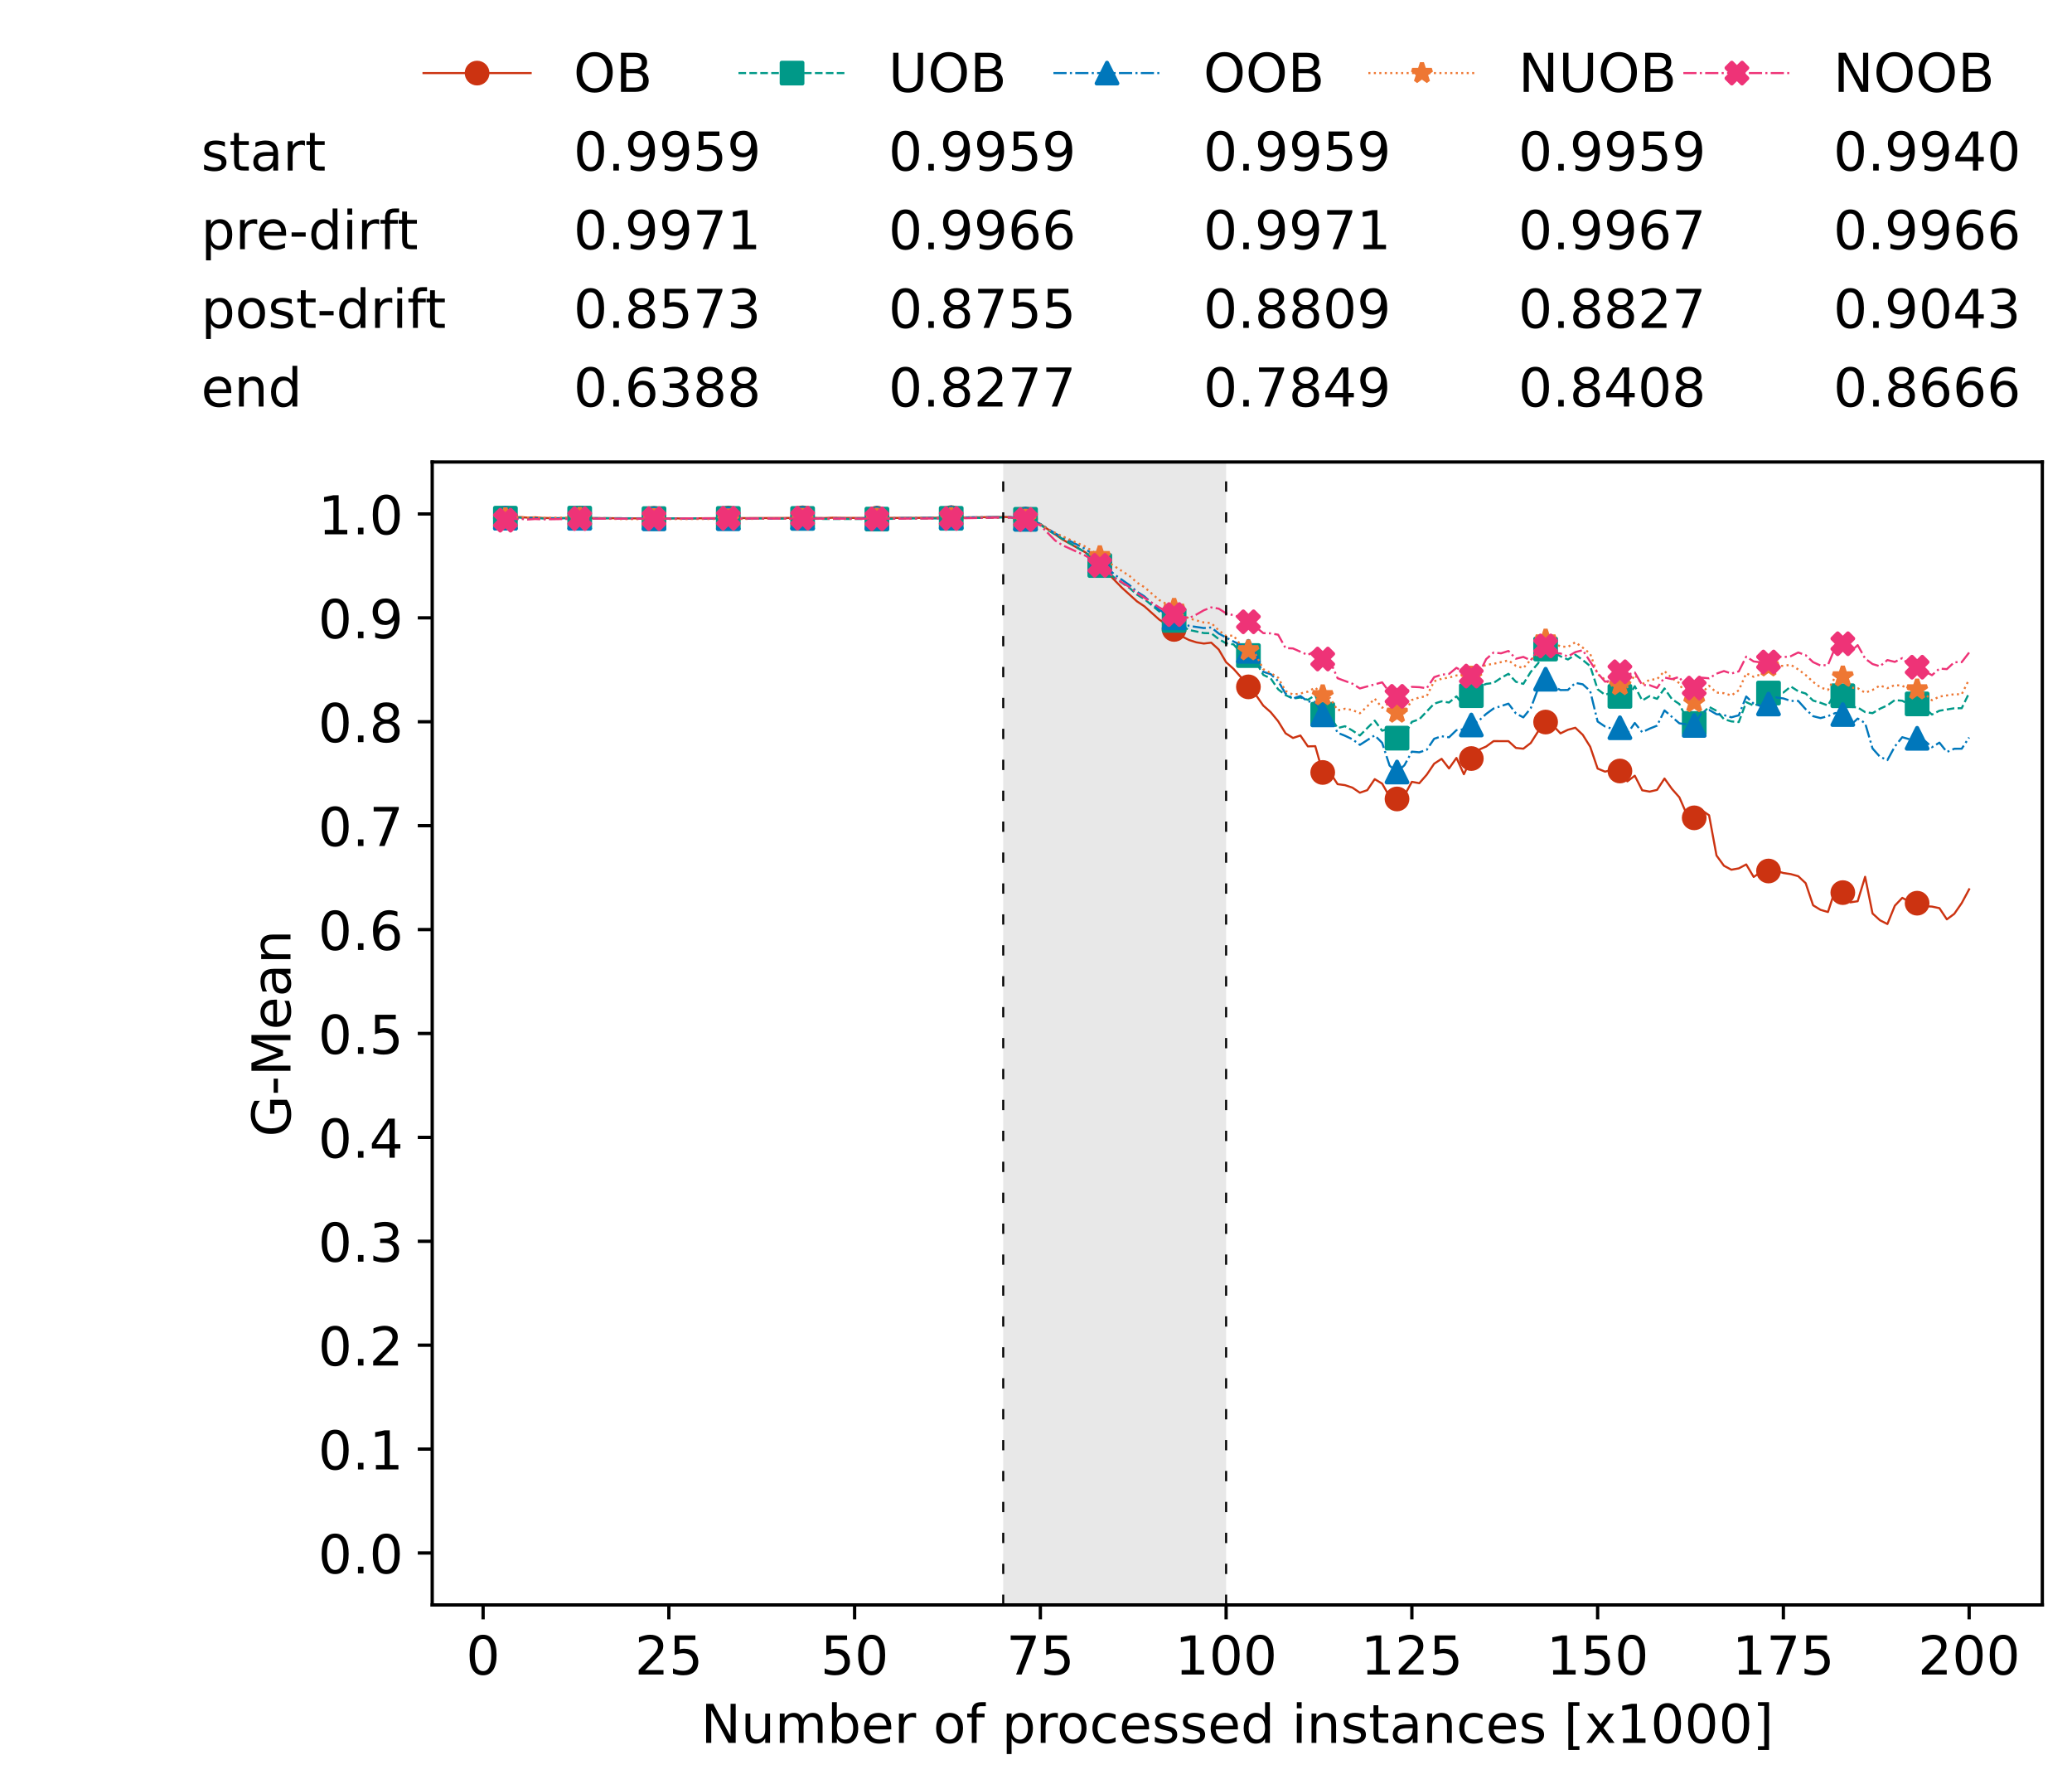 <?xml version="1.0" encoding="utf-8" standalone="no"?>
<!DOCTYPE svg PUBLIC "-//W3C//DTD SVG 1.1//EN"
  "http://www.w3.org/Graphics/SVG/1.1/DTD/svg11.dtd">
<!-- Created with matplotlib (https://matplotlib.org/) -->
<svg height="432.615pt" version="1.1" viewBox="0 0 502.65 432.615" width="502.65pt" xmlns="http://www.w3.org/2000/svg" xmlns:xlink="http://www.w3.org/1999/xlink">
 <defs>
  <style type="text/css">*{stroke-linecap:butt;stroke-linejoin:round;}</style>
 </defs>
 <g id="figure_1">
  <g id="patch_1">
   <path d="M 0 432.615 
L 502.65 432.615 
L 502.65 0 
L 0 0 
z
" style="fill:#ffffff;"/>
  </g>
  <g id="axes_1">
   <g id="patch_2">
    <path d="M 104.85 389.252 
L 495.45 389.252 
L 495.45 112.052 
L 104.85 112.052 
z
" style="fill:#ffffff;"/>
   </g>
   <g id="patch_3">
    <path clip-path="url(#pe01fb2751b)" d="M 297.446 389.252 
L 297.446 112.052 
L 243.372 112.052 
L 243.372 389.252 
z
" style="fill:#d3d3d3;opacity:0.5;"/>
   </g>
   <g id="matplotlib.axis_1">
    <g id="xtick_1">
     <g id="line2d_1">
      <defs>
       <path d="M 0 0 
L 0 3.5 
" id="m122362ec4a" style="stroke:#000000;stroke-width:0.8;"/>
      </defs>
      <g>
       <use style="stroke:#000000;stroke-width:0.8;" x="117.197" xlink:href="#m122362ec4a" y="389.252"/>
      </g>
     </g>
     <g id="text_1">
      <!-- 0 -->
      <g transform="translate(113.061 406.13)scale(0.13 -0.13)">
       <defs>
        <path d="M 31.781 66.406 
Q 24.172 66.406 20.328 58.906 
Q 16.5 51.422 16.5 36.375 
Q 16.5 21.391 20.328 13.891 
Q 24.172 6.391 31.781 6.391 
Q 39.453 6.391 43.281 13.891 
Q 47.125 21.391 47.125 36.375 
Q 47.125 51.422 43.281 58.906 
Q 39.453 66.406 31.781 66.406 
z
M 31.781 74.219 
Q 44.047 74.219 50.516 64.516 
Q 56.984 54.828 56.984 36.375 
Q 56.984 17.969 50.516 8.266 
Q 44.047 -1.422 31.781 -1.422 
Q 19.531 -1.422 13.062 8.266 
Q 6.594 17.969 6.594 36.375 
Q 6.594 54.828 13.062 64.516 
Q 19.531 74.219 31.781 74.219 
z
" id="DejaVuSans-48"/>
       </defs>
       <use xlink:href="#DejaVuSans-48"/>
      </g>
     </g>
    </g>
    <g id="xtick_2">
     <g id="line2d_2">
      <g>
       <use style="stroke:#000000;stroke-width:0.8;" x="162.259" xlink:href="#m122362ec4a" y="389.252"/>
      </g>
     </g>
     <g id="text_2">
      <!-- 25 -->
      <g transform="translate(153.988 406.13)scale(0.13 -0.13)">
       <defs>
        <path d="M 19.188 8.297 
L 53.609 8.297 
L 53.609 0 
L 7.328 0 
L 7.328 8.297 
Q 12.938 14.109 22.625 23.891 
Q 32.328 33.688 34.812 36.531 
Q 39.547 41.844 41.422 45.531 
Q 43.312 49.219 43.312 52.781 
Q 43.312 58.594 39.234 62.25 
Q 35.156 65.922 28.609 65.922 
Q 23.969 65.922 18.812 64.312 
Q 13.672 62.703 7.812 59.422 
L 7.812 69.391 
Q 13.766 71.781 18.938 73 
Q 24.125 74.219 28.422 74.219 
Q 39.75 74.219 46.484 68.547 
Q 53.219 62.891 53.219 53.422 
Q 53.219 48.922 51.531 44.891 
Q 49.859 40.875 45.406 35.406 
Q 44.188 33.984 37.641 27.219 
Q 31.109 20.453 19.188 8.297 
z
" id="DejaVuSans-50"/>
        <path d="M 10.797 72.906 
L 49.516 72.906 
L 49.516 64.594 
L 19.828 64.594 
L 19.828 46.734 
Q 21.969 47.469 24.109 47.828 
Q 26.266 48.188 28.422 48.188 
Q 40.625 48.188 47.75 41.5 
Q 54.891 34.812 54.891 23.391 
Q 54.891 11.625 47.562 5.094 
Q 40.234 -1.422 26.906 -1.422 
Q 22.312 -1.422 17.547 -0.641 
Q 12.797 0.141 7.719 1.703 
L 7.719 11.625 
Q 12.109 9.234 16.797 8.062 
Q 21.484 6.891 26.703 6.891 
Q 35.156 6.891 40.078 11.328 
Q 45.016 15.766 45.016 23.391 
Q 45.016 31 40.078 35.438 
Q 35.156 39.891 26.703 39.891 
Q 22.75 39.891 18.812 39.016 
Q 14.891 38.141 10.797 36.281 
z
" id="DejaVuSans-53"/>
       </defs>
       <use xlink:href="#DejaVuSans-50"/>
       <use x="63.623" xlink:href="#DejaVuSans-53"/>
      </g>
     </g>
    </g>
    <g id="xtick_3">
     <g id="line2d_3">
      <g>
       <use style="stroke:#000000;stroke-width:0.8;" x="207.322" xlink:href="#m122362ec4a" y="389.252"/>
      </g>
     </g>
     <g id="text_3">
      <!-- 50 -->
      <g transform="translate(199.05 406.13)scale(0.13 -0.13)">
       <use xlink:href="#DejaVuSans-53"/>
       <use x="63.623" xlink:href="#DejaVuSans-48"/>
      </g>
     </g>
    </g>
    <g id="xtick_4">
     <g id="line2d_4">
      <g>
       <use style="stroke:#000000;stroke-width:0.8;" x="252.384" xlink:href="#m122362ec4a" y="389.252"/>
      </g>
     </g>
     <g id="text_4">
      <!-- 75 -->
      <g transform="translate(244.113 406.13)scale(0.13 -0.13)">
       <defs>
        <path d="M 8.203 72.906 
L 55.078 72.906 
L 55.078 68.703 
L 28.609 0 
L 18.312 0 
L 43.219 64.594 
L 8.203 64.594 
z
" id="DejaVuSans-55"/>
       </defs>
       <use xlink:href="#DejaVuSans-55"/>
       <use x="63.623" xlink:href="#DejaVuSans-53"/>
      </g>
     </g>
    </g>
    <g id="xtick_5">
     <g id="line2d_5">
      <g>
       <use style="stroke:#000000;stroke-width:0.8;" x="297.446" xlink:href="#m122362ec4a" y="389.252"/>
      </g>
     </g>
     <g id="text_5">
      <!-- 100 -->
      <g transform="translate(285.039 406.13)scale(0.13 -0.13)">
       <defs>
        <path d="M 12.406 8.297 
L 28.516 8.297 
L 28.516 63.922 
L 10.984 60.406 
L 10.984 69.391 
L 28.422 72.906 
L 38.281 72.906 
L 38.281 8.297 
L 54.391 8.297 
L 54.391 0 
L 12.406 0 
z
" id="DejaVuSans-49"/>
       </defs>
       <use xlink:href="#DejaVuSans-49"/>
       <use x="63.623" xlink:href="#DejaVuSans-48"/>
       <use x="127.246" xlink:href="#DejaVuSans-48"/>
      </g>
     </g>
    </g>
    <g id="xtick_6">
     <g id="line2d_6">
      <g>
       <use style="stroke:#000000;stroke-width:0.8;" x="342.509" xlink:href="#m122362ec4a" y="389.252"/>
      </g>
     </g>
     <g id="text_6">
      <!-- 125 -->
      <g transform="translate(330.102 406.13)scale(0.13 -0.13)">
       <use xlink:href="#DejaVuSans-49"/>
       <use x="63.623" xlink:href="#DejaVuSans-50"/>
       <use x="127.246" xlink:href="#DejaVuSans-53"/>
      </g>
     </g>
    </g>
    <g id="xtick_7">
     <g id="line2d_7">
      <g>
       <use style="stroke:#000000;stroke-width:0.8;" x="387.571" xlink:href="#m122362ec4a" y="389.252"/>
      </g>
     </g>
     <g id="text_7">
      <!-- 150 -->
      <g transform="translate(375.164 406.13)scale(0.13 -0.13)">
       <use xlink:href="#DejaVuSans-49"/>
       <use x="63.623" xlink:href="#DejaVuSans-53"/>
       <use x="127.246" xlink:href="#DejaVuSans-48"/>
      </g>
     </g>
    </g>
    <g id="xtick_8">
     <g id="line2d_8">
      <g>
       <use style="stroke:#000000;stroke-width:0.8;" x="432.633" xlink:href="#m122362ec4a" y="389.252"/>
      </g>
     </g>
     <g id="text_8">
      <!-- 175 -->
      <g transform="translate(420.226 406.13)scale(0.13 -0.13)">
       <use xlink:href="#DejaVuSans-49"/>
       <use x="63.623" xlink:href="#DejaVuSans-55"/>
       <use x="127.246" xlink:href="#DejaVuSans-53"/>
      </g>
     </g>
    </g>
    <g id="xtick_9">
     <g id="line2d_9">
      <g>
       <use style="stroke:#000000;stroke-width:0.8;" x="477.695" xlink:href="#m122362ec4a" y="389.252"/>
      </g>
     </g>
     <g id="text_9">
      <!-- 200 -->
      <g transform="translate(465.289 406.13)scale(0.13 -0.13)">
       <use xlink:href="#DejaVuSans-50"/>
       <use x="63.623" xlink:href="#DejaVuSans-48"/>
       <use x="127.246" xlink:href="#DejaVuSans-48"/>
      </g>
     </g>
    </g>
    <g id="text_10">
     <!-- Number of processed instances [x1000] -->
     <g transform="translate(170.025 422.711)scale(0.13 -0.13)">
      <defs>
       <path d="M 9.812 72.906 
L 23.094 72.906 
L 55.422 11.922 
L 55.422 72.906 
L 64.984 72.906 
L 64.984 0 
L 51.703 0 
L 19.391 60.984 
L 19.391 0 
L 9.812 0 
z
" id="DejaVuSans-78"/>
       <path d="M 8.5 21.578 
L 8.5 54.688 
L 17.484 54.688 
L 17.484 21.922 
Q 17.484 14.156 20.5 10.266 
Q 23.531 6.391 29.594 6.391 
Q 36.859 6.391 41.078 11.031 
Q 45.312 15.672 45.312 23.688 
L 45.312 54.688 
L 54.297 54.688 
L 54.297 0 
L 45.312 0 
L 45.312 8.406 
Q 42.047 3.422 37.719 1 
Q 33.406 -1.422 27.688 -1.422 
Q 18.266 -1.422 13.375 4.438 
Q 8.5 10.297 8.5 21.578 
z
M 31.109 56 
z
" id="DejaVuSans-117"/>
       <path d="M 52 44.188 
Q 55.375 50.25 60.062 53.125 
Q 64.75 56 71.094 56 
Q 79.641 56 84.281 50.016 
Q 88.922 44.047 88.922 33.016 
L 88.922 0 
L 79.891 0 
L 79.891 32.719 
Q 79.891 40.578 77.094 44.375 
Q 74.312 48.188 68.609 48.188 
Q 61.625 48.188 57.562 43.547 
Q 53.516 38.922 53.516 30.906 
L 53.516 0 
L 44.484 0 
L 44.484 32.719 
Q 44.484 40.625 41.703 44.406 
Q 38.922 48.188 33.109 48.188 
Q 26.219 48.188 22.156 43.531 
Q 18.109 38.875 18.109 30.906 
L 18.109 0 
L 9.078 0 
L 9.078 54.688 
L 18.109 54.688 
L 18.109 46.188 
Q 21.188 51.219 25.484 53.609 
Q 29.781 56 35.688 56 
Q 41.656 56 45.828 52.969 
Q 50 49.953 52 44.188 
z
" id="DejaVuSans-109"/>
       <path d="M 48.688 27.297 
Q 48.688 37.203 44.609 42.844 
Q 40.531 48.484 33.406 48.484 
Q 26.266 48.484 22.188 42.844 
Q 18.109 37.203 18.109 27.297 
Q 18.109 17.391 22.188 11.75 
Q 26.266 6.109 33.406 6.109 
Q 40.531 6.109 44.609 11.75 
Q 48.688 17.391 48.688 27.297 
z
M 18.109 46.391 
Q 20.953 51.266 25.266 53.625 
Q 29.594 56 35.594 56 
Q 45.562 56 51.781 48.094 
Q 58.016 40.188 58.016 27.297 
Q 58.016 14.406 51.781 6.484 
Q 45.562 -1.422 35.594 -1.422 
Q 29.594 -1.422 25.266 0.953 
Q 20.953 3.328 18.109 8.203 
L 18.109 0 
L 9.078 0 
L 9.078 75.984 
L 18.109 75.984 
z
" id="DejaVuSans-98"/>
       <path d="M 56.203 29.594 
L 56.203 25.203 
L 14.891 25.203 
Q 15.484 15.922 20.484 11.062 
Q 25.484 6.203 34.422 6.203 
Q 39.594 6.203 44.453 7.469 
Q 49.312 8.734 54.109 11.281 
L 54.109 2.781 
Q 49.266 0.734 44.188 -0.344 
Q 39.109 -1.422 33.891 -1.422 
Q 20.797 -1.422 13.156 6.188 
Q 5.516 13.812 5.516 26.812 
Q 5.516 40.234 12.766 48.109 
Q 20.016 56 32.328 56 
Q 43.359 56 49.781 48.891 
Q 56.203 41.797 56.203 29.594 
z
M 47.219 32.234 
Q 47.125 39.594 43.094 43.984 
Q 39.062 48.391 32.422 48.391 
Q 24.906 48.391 20.391 44.141 
Q 15.875 39.891 15.188 32.172 
z
" id="DejaVuSans-101"/>
       <path d="M 41.109 46.297 
Q 39.594 47.172 37.812 47.578 
Q 36.031 48 33.891 48 
Q 26.266 48 22.188 43.047 
Q 18.109 38.094 18.109 28.812 
L 18.109 0 
L 9.078 0 
L 9.078 54.688 
L 18.109 54.688 
L 18.109 46.188 
Q 20.953 51.172 25.484 53.578 
Q 30.031 56 36.531 56 
Q 37.453 56 38.578 55.875 
Q 39.703 55.766 41.062 55.516 
z
" id="DejaVuSans-114"/>
       <path id="DejaVuSans-32"/>
       <path d="M 30.609 48.391 
Q 23.391 48.391 19.188 42.75 
Q 14.984 37.109 14.984 27.297 
Q 14.984 17.484 19.156 11.844 
Q 23.344 6.203 30.609 6.203 
Q 37.797 6.203 41.984 11.859 
Q 46.188 17.531 46.188 27.297 
Q 46.188 37.016 41.984 42.703 
Q 37.797 48.391 30.609 48.391 
z
M 30.609 56 
Q 42.328 56 49.016 48.375 
Q 55.719 40.766 55.719 27.297 
Q 55.719 13.875 49.016 6.219 
Q 42.328 -1.422 30.609 -1.422 
Q 18.844 -1.422 12.172 6.219 
Q 5.516 13.875 5.516 27.297 
Q 5.516 40.766 12.172 48.375 
Q 18.844 56 30.609 56 
z
" id="DejaVuSans-111"/>
       <path d="M 37.109 75.984 
L 37.109 68.5 
L 28.516 68.5 
Q 23.688 68.5 21.797 66.547 
Q 19.922 64.594 19.922 59.516 
L 19.922 54.688 
L 34.719 54.688 
L 34.719 47.703 
L 19.922 47.703 
L 19.922 0 
L 10.891 0 
L 10.891 47.703 
L 2.297 47.703 
L 2.297 54.688 
L 10.891 54.688 
L 10.891 58.5 
Q 10.891 67.625 15.141 71.797 
Q 19.391 75.984 28.609 75.984 
z
" id="DejaVuSans-102"/>
       <path d="M 18.109 8.203 
L 18.109 -20.797 
L 9.078 -20.797 
L 9.078 54.688 
L 18.109 54.688 
L 18.109 46.391 
Q 20.953 51.266 25.266 53.625 
Q 29.594 56 35.594 56 
Q 45.562 56 51.781 48.094 
Q 58.016 40.188 58.016 27.297 
Q 58.016 14.406 51.781 6.484 
Q 45.562 -1.422 35.594 -1.422 
Q 29.594 -1.422 25.266 0.953 
Q 20.953 3.328 18.109 8.203 
z
M 48.688 27.297 
Q 48.688 37.203 44.609 42.844 
Q 40.531 48.484 33.406 48.484 
Q 26.266 48.484 22.188 42.844 
Q 18.109 37.203 18.109 27.297 
Q 18.109 17.391 22.188 11.75 
Q 26.266 6.109 33.406 6.109 
Q 40.531 6.109 44.609 11.75 
Q 48.688 17.391 48.688 27.297 
z
" id="DejaVuSans-112"/>
       <path d="M 48.781 52.594 
L 48.781 44.188 
Q 44.969 46.297 41.141 47.344 
Q 37.312 48.391 33.406 48.391 
Q 24.656 48.391 19.812 42.844 
Q 14.984 37.312 14.984 27.297 
Q 14.984 17.281 19.812 11.734 
Q 24.656 6.203 33.406 6.203 
Q 37.312 6.203 41.141 7.25 
Q 44.969 8.297 48.781 10.406 
L 48.781 2.094 
Q 45.016 0.344 40.984 -0.531 
Q 36.969 -1.422 32.422 -1.422 
Q 20.062 -1.422 12.781 6.344 
Q 5.516 14.109 5.516 27.297 
Q 5.516 40.672 12.859 48.328 
Q 20.219 56 33.016 56 
Q 37.156 56 41.109 55.141 
Q 45.062 54.297 48.781 52.594 
z
" id="DejaVuSans-99"/>
       <path d="M 44.281 53.078 
L 44.281 44.578 
Q 40.484 46.531 36.375 47.5 
Q 32.281 48.484 27.875 48.484 
Q 21.188 48.484 17.844 46.438 
Q 14.5 44.391 14.5 40.281 
Q 14.5 37.156 16.891 35.375 
Q 19.281 33.594 26.516 31.984 
L 29.594 31.297 
Q 39.156 29.25 43.188 25.516 
Q 47.219 21.781 47.219 15.094 
Q 47.219 7.469 41.188 3.016 
Q 35.156 -1.422 24.609 -1.422 
Q 20.219 -1.422 15.453 -0.562 
Q 10.688 0.297 5.422 2 
L 5.422 11.281 
Q 10.406 8.688 15.234 7.391 
Q 20.062 6.109 24.812 6.109 
Q 31.156 6.109 34.562 8.281 
Q 37.984 10.453 37.984 14.406 
Q 37.984 18.062 35.516 20.016 
Q 33.062 21.969 24.703 23.781 
L 21.578 24.516 
Q 13.234 26.266 9.516 29.906 
Q 5.812 33.547 5.812 39.891 
Q 5.812 47.609 11.281 51.797 
Q 16.75 56 26.812 56 
Q 31.781 56 36.172 55.266 
Q 40.578 54.547 44.281 53.078 
z
" id="DejaVuSans-115"/>
       <path d="M 45.406 46.391 
L 45.406 75.984 
L 54.391 75.984 
L 54.391 0 
L 45.406 0 
L 45.406 8.203 
Q 42.578 3.328 38.25 0.953 
Q 33.938 -1.422 27.875 -1.422 
Q 17.969 -1.422 11.734 6.484 
Q 5.516 14.406 5.516 27.297 
Q 5.516 40.188 11.734 48.094 
Q 17.969 56 27.875 56 
Q 33.938 56 38.25 53.625 
Q 42.578 51.266 45.406 46.391 
z
M 14.797 27.297 
Q 14.797 17.391 18.875 11.75 
Q 22.953 6.109 30.078 6.109 
Q 37.203 6.109 41.297 11.75 
Q 45.406 17.391 45.406 27.297 
Q 45.406 37.203 41.297 42.844 
Q 37.203 48.484 30.078 48.484 
Q 22.953 48.484 18.875 42.844 
Q 14.797 37.203 14.797 27.297 
z
" id="DejaVuSans-100"/>
       <path d="M 9.422 54.688 
L 18.406 54.688 
L 18.406 0 
L 9.422 0 
z
M 9.422 75.984 
L 18.406 75.984 
L 18.406 64.594 
L 9.422 64.594 
z
" id="DejaVuSans-105"/>
       <path d="M 54.891 33.016 
L 54.891 0 
L 45.906 0 
L 45.906 32.719 
Q 45.906 40.484 42.875 44.328 
Q 39.844 48.188 33.797 48.188 
Q 26.516 48.188 22.312 43.547 
Q 18.109 38.922 18.109 30.906 
L 18.109 0 
L 9.078 0 
L 9.078 54.688 
L 18.109 54.688 
L 18.109 46.188 
Q 21.344 51.125 25.703 53.562 
Q 30.078 56 35.797 56 
Q 45.219 56 50.047 50.172 
Q 54.891 44.344 54.891 33.016 
z
" id="DejaVuSans-110"/>
       <path d="M 18.312 70.219 
L 18.312 54.688 
L 36.812 54.688 
L 36.812 47.703 
L 18.312 47.703 
L 18.312 18.016 
Q 18.312 11.328 20.141 9.422 
Q 21.969 7.516 27.594 7.516 
L 36.812 7.516 
L 36.812 0 
L 27.594 0 
Q 17.188 0 13.234 3.875 
Q 9.281 7.766 9.281 18.016 
L 9.281 47.703 
L 2.688 47.703 
L 2.688 54.688 
L 9.281 54.688 
L 9.281 70.219 
z
" id="DejaVuSans-116"/>
       <path d="M 34.281 27.484 
Q 23.391 27.484 19.188 25 
Q 14.984 22.516 14.984 16.5 
Q 14.984 11.719 18.141 8.906 
Q 21.297 6.109 26.703 6.109 
Q 34.188 6.109 38.703 11.406 
Q 43.219 16.703 43.219 25.484 
L 43.219 27.484 
z
M 52.203 31.203 
L 52.203 0 
L 43.219 0 
L 43.219 8.297 
Q 40.141 3.328 35.547 0.953 
Q 30.953 -1.422 24.312 -1.422 
Q 15.922 -1.422 10.953 3.297 
Q 6 8.016 6 15.922 
Q 6 25.141 12.172 29.828 
Q 18.359 34.516 30.609 34.516 
L 43.219 34.516 
L 43.219 35.406 
Q 43.219 41.609 39.141 45 
Q 35.062 48.391 27.688 48.391 
Q 23 48.391 18.547 47.266 
Q 14.109 46.141 10.016 43.891 
L 10.016 52.203 
Q 14.938 54.109 19.578 55.047 
Q 24.219 56 28.609 56 
Q 40.484 56 46.344 49.844 
Q 52.203 43.703 52.203 31.203 
z
" id="DejaVuSans-97"/>
       <path d="M 8.594 75.984 
L 29.297 75.984 
L 29.297 69 
L 17.578 69 
L 17.578 -6.203 
L 29.297 -6.203 
L 29.297 -13.188 
L 8.594 -13.188 
z
" id="DejaVuSans-91"/>
       <path d="M 54.891 54.688 
L 35.109 28.078 
L 55.906 0 
L 45.312 0 
L 29.391 21.484 
L 13.484 0 
L 2.875 0 
L 24.125 28.609 
L 4.688 54.688 
L 15.281 54.688 
L 29.781 35.203 
L 44.281 54.688 
z
" id="DejaVuSans-120"/>
       <path d="M 30.422 75.984 
L 30.422 -13.188 
L 9.719 -13.188 
L 9.719 -6.203 
L 21.391 -6.203 
L 21.391 69 
L 9.719 69 
L 9.719 75.984 
z
" id="DejaVuSans-93"/>
      </defs>
      <use xlink:href="#DejaVuSans-78"/>
      <use x="74.805" xlink:href="#DejaVuSans-117"/>
      <use x="138.184" xlink:href="#DejaVuSans-109"/>
      <use x="235.596" xlink:href="#DejaVuSans-98"/>
      <use x="299.072" xlink:href="#DejaVuSans-101"/>
      <use x="360.596" xlink:href="#DejaVuSans-114"/>
      <use x="401.709" xlink:href="#DejaVuSans-32"/>
      <use x="433.496" xlink:href="#DejaVuSans-111"/>
      <use x="494.678" xlink:href="#DejaVuSans-102"/>
      <use x="529.883" xlink:href="#DejaVuSans-32"/>
      <use x="561.67" xlink:href="#DejaVuSans-112"/>
      <use x="625.146" xlink:href="#DejaVuSans-114"/>
      <use x="664.01" xlink:href="#DejaVuSans-111"/>
      <use x="725.191" xlink:href="#DejaVuSans-99"/>
      <use x="780.172" xlink:href="#DejaVuSans-101"/>
      <use x="841.695" xlink:href="#DejaVuSans-115"/>
      <use x="893.795" xlink:href="#DejaVuSans-115"/>
      <use x="945.895" xlink:href="#DejaVuSans-101"/>
      <use x="1007.418" xlink:href="#DejaVuSans-100"/>
      <use x="1070.895" xlink:href="#DejaVuSans-32"/>
      <use x="1102.682" xlink:href="#DejaVuSans-105"/>
      <use x="1130.465" xlink:href="#DejaVuSans-110"/>
      <use x="1193.844" xlink:href="#DejaVuSans-115"/>
      <use x="1245.943" xlink:href="#DejaVuSans-116"/>
      <use x="1285.152" xlink:href="#DejaVuSans-97"/>
      <use x="1346.432" xlink:href="#DejaVuSans-110"/>
      <use x="1409.811" xlink:href="#DejaVuSans-99"/>
      <use x="1464.791" xlink:href="#DejaVuSans-101"/>
      <use x="1526.314" xlink:href="#DejaVuSans-115"/>
      <use x="1578.414" xlink:href="#DejaVuSans-32"/>
      <use x="1610.201" xlink:href="#DejaVuSans-91"/>
      <use x="1649.215" xlink:href="#DejaVuSans-120"/>
      <use x="1708.395" xlink:href="#DejaVuSans-49"/>
      <use x="1772.018" xlink:href="#DejaVuSans-48"/>
      <use x="1835.641" xlink:href="#DejaVuSans-48"/>
      <use x="1899.264" xlink:href="#DejaVuSans-48"/>
      <use x="1962.887" xlink:href="#DejaVuSans-93"/>
     </g>
    </g>
   </g>
   <g id="matplotlib.axis_2">
    <g id="ytick_1">
     <g id="line2d_10">
      <defs>
       <path d="M 0 0 
L -3.5 0 
" id="m323ddc8753" style="stroke:#000000;stroke-width:0.8;"/>
      </defs>
      <g>
       <use style="stroke:#000000;stroke-width:0.8;" x="104.85" xlink:href="#m323ddc8753" y="376.652"/>
      </g>
     </g>
     <g id="text_11">
      <!-- 0.0 -->
      <g transform="translate(77.176 381.591)scale(0.13 -0.13)">
       <defs>
        <path d="M 10.688 12.406 
L 21 12.406 
L 21 0 
L 10.688 0 
z
" id="DejaVuSans-46"/>
       </defs>
       <use xlink:href="#DejaVuSans-48"/>
       <use x="63.623" xlink:href="#DejaVuSans-46"/>
       <use x="95.41" xlink:href="#DejaVuSans-48"/>
      </g>
     </g>
    </g>
    <g id="ytick_2">
     <g id="line2d_11">
      <g>
       <use style="stroke:#000000;stroke-width:0.8;" x="104.85" xlink:href="#m323ddc8753" y="351.452"/>
      </g>
     </g>
     <g id="text_12">
      <!-- 0.1 -->
      <g transform="translate(77.176 356.391)scale(0.13 -0.13)">
       <use xlink:href="#DejaVuSans-48"/>
       <use x="63.623" xlink:href="#DejaVuSans-46"/>
       <use x="95.41" xlink:href="#DejaVuSans-49"/>
      </g>
     </g>
    </g>
    <g id="ytick_3">
     <g id="line2d_12">
      <g>
       <use style="stroke:#000000;stroke-width:0.8;" x="104.85" xlink:href="#m323ddc8753" y="326.252"/>
      </g>
     </g>
     <g id="text_13">
      <!-- 0.2 -->
      <g transform="translate(77.176 331.191)scale(0.13 -0.13)">
       <use xlink:href="#DejaVuSans-48"/>
       <use x="63.623" xlink:href="#DejaVuSans-46"/>
       <use x="95.41" xlink:href="#DejaVuSans-50"/>
      </g>
     </g>
    </g>
    <g id="ytick_4">
     <g id="line2d_13">
      <g>
       <use style="stroke:#000000;stroke-width:0.8;" x="104.85" xlink:href="#m323ddc8753" y="301.052"/>
      </g>
     </g>
     <g id="text_14">
      <!-- 0.3 -->
      <g transform="translate(77.176 305.991)scale(0.13 -0.13)">
       <defs>
        <path d="M 40.578 39.312 
Q 47.656 37.797 51.625 33 
Q 55.609 28.219 55.609 21.188 
Q 55.609 10.406 48.188 4.484 
Q 40.766 -1.422 27.094 -1.422 
Q 22.516 -1.422 17.656 -0.516 
Q 12.797 0.391 7.625 2.203 
L 7.625 11.719 
Q 11.719 9.328 16.594 8.109 
Q 21.484 6.891 26.812 6.891 
Q 36.078 6.891 40.938 10.547 
Q 45.797 14.203 45.797 21.188 
Q 45.797 27.641 41.281 31.266 
Q 36.766 34.906 28.719 34.906 
L 20.219 34.906 
L 20.219 43.016 
L 29.109 43.016 
Q 36.375 43.016 40.234 45.922 
Q 44.094 48.828 44.094 54.297 
Q 44.094 59.906 40.109 62.906 
Q 36.141 65.922 28.719 65.922 
Q 24.656 65.922 20.016 65.031 
Q 15.375 64.156 9.812 62.312 
L 9.812 71.094 
Q 15.438 72.656 20.344 73.438 
Q 25.25 74.219 29.594 74.219 
Q 40.828 74.219 47.359 69.109 
Q 53.906 64.016 53.906 55.328 
Q 53.906 49.266 50.438 45.094 
Q 46.969 40.922 40.578 39.312 
z
" id="DejaVuSans-51"/>
       </defs>
       <use xlink:href="#DejaVuSans-48"/>
       <use x="63.623" xlink:href="#DejaVuSans-46"/>
       <use x="95.41" xlink:href="#DejaVuSans-51"/>
      </g>
     </g>
    </g>
    <g id="ytick_5">
     <g id="line2d_14">
      <g>
       <use style="stroke:#000000;stroke-width:0.8;" x="104.85" xlink:href="#m323ddc8753" y="275.852"/>
      </g>
     </g>
     <g id="text_15">
      <!-- 0.4 -->
      <g transform="translate(77.176 280.791)scale(0.13 -0.13)">
       <defs>
        <path d="M 37.797 64.312 
L 12.891 25.391 
L 37.797 25.391 
z
M 35.203 72.906 
L 47.609 72.906 
L 47.609 25.391 
L 58.016 25.391 
L 58.016 17.188 
L 47.609 17.188 
L 47.609 0 
L 37.797 0 
L 37.797 17.188 
L 4.891 17.188 
L 4.891 26.703 
z
" id="DejaVuSans-52"/>
       </defs>
       <use xlink:href="#DejaVuSans-48"/>
       <use x="63.623" xlink:href="#DejaVuSans-46"/>
       <use x="95.41" xlink:href="#DejaVuSans-52"/>
      </g>
     </g>
    </g>
    <g id="ytick_6">
     <g id="line2d_15">
      <g>
       <use style="stroke:#000000;stroke-width:0.8;" x="104.85" xlink:href="#m323ddc8753" y="250.652"/>
      </g>
     </g>
     <g id="text_16">
      <!-- 0.5 -->
      <g transform="translate(77.176 255.591)scale(0.13 -0.13)">
       <use xlink:href="#DejaVuSans-48"/>
       <use x="63.623" xlink:href="#DejaVuSans-46"/>
       <use x="95.41" xlink:href="#DejaVuSans-53"/>
      </g>
     </g>
    </g>
    <g id="ytick_7">
     <g id="line2d_16">
      <g>
       <use style="stroke:#000000;stroke-width:0.8;" x="104.85" xlink:href="#m323ddc8753" y="225.452"/>
      </g>
     </g>
     <g id="text_17">
      <!-- 0.6 -->
      <g transform="translate(77.176 230.391)scale(0.13 -0.13)">
       <defs>
        <path d="M 33.016 40.375 
Q 26.375 40.375 22.484 35.828 
Q 18.609 31.297 18.609 23.391 
Q 18.609 15.531 22.484 10.953 
Q 26.375 6.391 33.016 6.391 
Q 39.656 6.391 43.531 10.953 
Q 47.406 15.531 47.406 23.391 
Q 47.406 31.297 43.531 35.828 
Q 39.656 40.375 33.016 40.375 
z
M 52.594 71.297 
L 52.594 62.312 
Q 48.875 64.062 45.094 64.984 
Q 41.312 65.922 37.594 65.922 
Q 27.828 65.922 22.672 59.328 
Q 17.531 52.734 16.797 39.406 
Q 19.672 43.656 24.016 45.922 
Q 28.375 48.188 33.594 48.188 
Q 44.578 48.188 50.953 41.516 
Q 57.328 34.859 57.328 23.391 
Q 57.328 12.156 50.688 5.359 
Q 44.047 -1.422 33.016 -1.422 
Q 20.359 -1.422 13.672 8.266 
Q 6.984 17.969 6.984 36.375 
Q 6.984 53.656 15.188 63.938 
Q 23.391 74.219 37.203 74.219 
Q 40.922 74.219 44.703 73.484 
Q 48.484 72.75 52.594 71.297 
z
" id="DejaVuSans-54"/>
       </defs>
       <use xlink:href="#DejaVuSans-48"/>
       <use x="63.623" xlink:href="#DejaVuSans-46"/>
       <use x="95.41" xlink:href="#DejaVuSans-54"/>
      </g>
     </g>
    </g>
    <g id="ytick_8">
     <g id="line2d_17">
      <g>
       <use style="stroke:#000000;stroke-width:0.8;" x="104.85" xlink:href="#m323ddc8753" y="200.252"/>
      </g>
     </g>
     <g id="text_18">
      <!-- 0.7 -->
      <g transform="translate(77.176 205.191)scale(0.13 -0.13)">
       <use xlink:href="#DejaVuSans-48"/>
       <use x="63.623" xlink:href="#DejaVuSans-46"/>
       <use x="95.41" xlink:href="#DejaVuSans-55"/>
      </g>
     </g>
    </g>
    <g id="ytick_9">
     <g id="line2d_18">
      <g>
       <use style="stroke:#000000;stroke-width:0.8;" x="104.85" xlink:href="#m323ddc8753" y="175.052"/>
      </g>
     </g>
     <g id="text_19">
      <!-- 0.8 -->
      <g transform="translate(77.176 179.991)scale(0.13 -0.13)">
       <defs>
        <path d="M 31.781 34.625 
Q 24.75 34.625 20.719 30.859 
Q 16.703 27.094 16.703 20.516 
Q 16.703 13.922 20.719 10.156 
Q 24.75 6.391 31.781 6.391 
Q 38.812 6.391 42.859 10.172 
Q 46.922 13.969 46.922 20.516 
Q 46.922 27.094 42.891 30.859 
Q 38.875 34.625 31.781 34.625 
z
M 21.922 38.812 
Q 15.578 40.375 12.031 44.719 
Q 8.5 49.078 8.5 55.328 
Q 8.5 64.062 14.719 69.141 
Q 20.953 74.219 31.781 74.219 
Q 42.672 74.219 48.875 69.141 
Q 55.078 64.062 55.078 55.328 
Q 55.078 49.078 51.531 44.719 
Q 48 40.375 41.703 38.812 
Q 48.828 37.156 52.797 32.312 
Q 56.781 27.484 56.781 20.516 
Q 56.781 9.906 50.312 4.234 
Q 43.844 -1.422 31.781 -1.422 
Q 19.734 -1.422 13.25 4.234 
Q 6.781 9.906 6.781 20.516 
Q 6.781 27.484 10.781 32.312 
Q 14.797 37.156 21.922 38.812 
z
M 18.312 54.391 
Q 18.312 48.734 21.844 45.562 
Q 25.391 42.391 31.781 42.391 
Q 38.141 42.391 41.719 45.562 
Q 45.312 48.734 45.312 54.391 
Q 45.312 60.062 41.719 63.234 
Q 38.141 66.406 31.781 66.406 
Q 25.391 66.406 21.844 63.234 
Q 18.312 60.062 18.312 54.391 
z
" id="DejaVuSans-56"/>
       </defs>
       <use xlink:href="#DejaVuSans-48"/>
       <use x="63.623" xlink:href="#DejaVuSans-46"/>
       <use x="95.41" xlink:href="#DejaVuSans-56"/>
      </g>
     </g>
    </g>
    <g id="ytick_10">
     <g id="line2d_19">
      <g>
       <use style="stroke:#000000;stroke-width:0.8;" x="104.85" xlink:href="#m323ddc8753" y="149.852"/>
      </g>
     </g>
     <g id="text_20">
      <!-- 0.9 -->
      <g transform="translate(77.176 154.791)scale(0.13 -0.13)">
       <defs>
        <path d="M 10.984 1.516 
L 10.984 10.5 
Q 14.703 8.734 18.5 7.812 
Q 22.312 6.891 25.984 6.891 
Q 35.75 6.891 40.891 13.453 
Q 46.047 20.016 46.781 33.406 
Q 43.953 29.203 39.594 26.953 
Q 35.25 24.703 29.984 24.703 
Q 19.047 24.703 12.672 31.312 
Q 6.297 37.938 6.297 49.422 
Q 6.297 60.641 12.938 67.422 
Q 19.578 74.219 30.609 74.219 
Q 43.266 74.219 49.922 64.516 
Q 56.594 54.828 56.594 36.375 
Q 56.594 19.141 48.406 8.859 
Q 40.234 -1.422 26.422 -1.422 
Q 22.703 -1.422 18.891 -0.688 
Q 15.094 0.047 10.984 1.516 
z
M 30.609 32.422 
Q 37.25 32.422 41.125 36.953 
Q 45.016 41.5 45.016 49.422 
Q 45.016 57.281 41.125 61.844 
Q 37.25 66.406 30.609 66.406 
Q 23.969 66.406 20.094 61.844 
Q 16.219 57.281 16.219 49.422 
Q 16.219 41.5 20.094 36.953 
Q 23.969 32.422 30.609 32.422 
z
" id="DejaVuSans-57"/>
       </defs>
       <use xlink:href="#DejaVuSans-48"/>
       <use x="63.623" xlink:href="#DejaVuSans-46"/>
       <use x="95.41" xlink:href="#DejaVuSans-57"/>
      </g>
     </g>
    </g>
    <g id="ytick_11">
     <g id="line2d_20">
      <g>
       <use style="stroke:#000000;stroke-width:0.8;" x="104.85" xlink:href="#m323ddc8753" y="124.652"/>
      </g>
     </g>
     <g id="text_21">
      <!-- 1.0 -->
      <g transform="translate(77.176 129.591)scale(0.13 -0.13)">
       <use xlink:href="#DejaVuSans-49"/>
       <use x="63.623" xlink:href="#DejaVuSans-46"/>
       <use x="95.41" xlink:href="#DejaVuSans-48"/>
      </g>
     </g>
    </g>
    <g id="text_22">
     <!-- G-Mean -->
     <g transform="translate(70.472 275.744)rotate(-90)scale(0.13 -0.13)">
      <defs>
       <path d="M 59.516 10.406 
L 59.516 29.984 
L 43.406 29.984 
L 43.406 38.094 
L 69.281 38.094 
L 69.281 6.781 
Q 63.578 2.734 56.688 0.656 
Q 49.812 -1.422 42 -1.422 
Q 24.906 -1.422 15.25 8.562 
Q 5.609 18.562 5.609 36.375 
Q 5.609 54.25 15.25 64.234 
Q 24.906 74.219 42 74.219 
Q 49.125 74.219 55.547 72.453 
Q 61.969 70.703 67.391 67.281 
L 67.391 56.781 
Q 61.922 61.422 55.766 63.766 
Q 49.609 66.109 42.828 66.109 
Q 29.438 66.109 22.719 58.641 
Q 16.016 51.172 16.016 36.375 
Q 16.016 21.625 22.719 14.156 
Q 29.438 6.688 42.828 6.688 
Q 48.047 6.688 52.141 7.594 
Q 56.25 8.5 59.516 10.406 
z
" id="DejaVuSans-71"/>
       <path d="M 4.891 31.391 
L 31.203 31.391 
L 31.203 23.391 
L 4.891 23.391 
z
" id="DejaVuSans-45"/>
       <path d="M 9.812 72.906 
L 24.516 72.906 
L 43.109 23.297 
L 61.812 72.906 
L 76.516 72.906 
L 76.516 0 
L 66.891 0 
L 66.891 64.016 
L 48.094 14.016 
L 38.188 14.016 
L 19.391 64.016 
L 19.391 0 
L 9.812 0 
z
" id="DejaVuSans-77"/>
      </defs>
      <use xlink:href="#DejaVuSans-71"/>
      <use x="77.49" xlink:href="#DejaVuSans-45"/>
      <use x="113.574" xlink:href="#DejaVuSans-77"/>
      <use x="199.854" xlink:href="#DejaVuSans-101"/>
      <use x="261.377" xlink:href="#DejaVuSans-97"/>
      <use x="322.656" xlink:href="#DejaVuSans-110"/>
     </g>
    </g>
   </g>
   <g id="line2d_21"/>
   <g id="line2d_22"/>
   <g id="line2d_23"/>
   <g id="line2d_24"/>
   <g id="line2d_25"/>
   <g id="line2d_26">
    <path clip-path="url(#pe01fb2751b)" d="M 122.605 125.68 
L 124.407 125.418 
L 126.21 125.416 
L 128.012 125.55 
L 129.815 125.468 
L 131.617 125.623 
L 135.222 125.664 
L 140.629 125.635 
L 156.852 125.746 
L 164.062 125.718 
L 165.864 125.783 
L 171.272 125.683 
L 196.507 125.606 
L 200.112 125.644 
L 201.914 125.568 
L 205.519 125.617 
L 219.939 125.608 
L 223.544 125.594 
L 230.754 125.547 
L 243.372 125.372 
L 245.174 125.423 
L 248.779 125.894 
L 250.581 126.317 
L 252.384 127.102 
L 257.791 130.885 
L 263.199 133.899 
L 265.001 135.221 
L 272.211 142.587 
L 275.816 145.849 
L 277.619 147.05 
L 281.224 150.279 
L 284.829 152.656 
L 286.631 154.297 
L 288.434 155.218 
L 290.236 155.789 
L 292.039 156.081 
L 293.841 155.867 
L 295.644 157.518 
L 297.446 160.611 
L 299.249 162.218 
L 301.051 164.256 
L 302.854 166.588 
L 304.656 168.536 
L 306.459 171.135 
L 308.261 172.728 
L 310.064 174.918 
L 311.866 177.852 
L 313.669 178.982 
L 315.471 178.387 
L 317.274 181.022 
L 319.076 180.972 
L 320.879 187.347 
L 322.681 187.414 
L 324.484 190.183 
L 326.286 190.426 
L 328.089 191.03 
L 329.891 192.256 
L 331.694 191.639 
L 333.496 188.972 
L 335.299 190.06 
L 337.101 193.215 
L 338.904 193.778 
L 340.706 192.911 
L 342.509 189.616 
L 344.311 189.955 
L 346.114 187.894 
L 347.916 185.225 
L 349.719 184.043 
L 351.521 186.372 
L 353.324 183.823 
L 355.126 187.779 
L 356.928 183.972 
L 358.731 181.847 
L 360.533 181.056 
L 362.336 179.746 
L 365.941 179.756 
L 367.743 181.395 
L 369.546 181.59 
L 371.348 180.205 
L 373.151 177.357 
L 374.953 175.12 
L 376.756 175.978 
L 378.558 177.87 
L 380.361 176.997 
L 382.163 176.501 
L 383.966 178.218 
L 385.768 181.109 
L 387.571 186.408 
L 389.373 187.151 
L 391.176 186.684 
L 392.978 186.995 
L 394.781 189.509 
L 396.583 188.139 
L 398.386 191.668 
L 400.188 191.994 
L 401.991 191.577 
L 403.793 188.817 
L 405.596 191.336 
L 407.398 193.375 
L 409.201 197.51 
L 411.003 198.353 
L 412.806 196.501 
L 414.608 197.728 
L 416.411 207.488 
L 418.213 209.972 
L 420.016 210.936 
L 421.818 210.61 
L 423.621 209.656 
L 425.423 212.683 
L 427.226 211.503 
L 429.028 211.249 
L 430.831 211.198 
L 432.633 211.734 
L 434.436 212.005 
L 436.238 212.506 
L 438.041 214.202 
L 439.843 219.565 
L 441.646 220.668 
L 443.448 221.192 
L 445.251 215.683 
L 447.053 216.488 
L 448.856 218.852 
L 450.658 218.581 
L 452.461 212.654 
L 454.263 221.55 
L 456.066 223.197 
L 457.868 224.109 
L 459.671 219.664 
L 461.473 217.763 
L 463.276 218.694 
L 465.078 219.055 
L 466.881 219.77 
L 468.683 219.877 
L 470.485 220.255 
L 472.288 222.973 
L 474.09 221.64 
L 475.893 219.033 
L 477.695 215.684 
L 477.695 215.684 
" style="fill:none;stroke:#cc3311;stroke-linecap:square;stroke-width:0.5;"/>
    <defs>
     <path d="M 0 2.5 
C 0.663 2.5 1.299 2.237 1.768 1.768 
C 2.237 1.299 2.5 0.663 2.5 0 
C 2.5 -0.663 2.237 -1.299 1.768 -1.768 
C 1.299 -2.237 0.663 -2.5 0 -2.5 
C -0.663 -2.5 -1.299 -2.237 -1.768 -1.768 
C -2.237 -1.299 -2.5 -0.663 -2.5 0 
C -2.5 0.663 -2.237 1.299 -1.768 1.768 
C -1.299 2.237 -0.663 2.5 0 2.5 
z
" id="me8cbccca05" style="stroke:#cc3311;"/>
    </defs>
    <g clip-path="url(#pe01fb2751b)">
     <use style="fill:#cc3311;stroke:#cc3311;" x="122.605" xlink:href="#me8cbccca05" y="125.68"/>
     <use style="fill:#cc3311;stroke:#cc3311;" x="140.629" xlink:href="#me8cbccca05" y="125.635"/>
     <use style="fill:#cc3311;stroke:#cc3311;" x="158.654" xlink:href="#me8cbccca05" y="125.72"/>
     <use style="fill:#cc3311;stroke:#cc3311;" x="176.679" xlink:href="#me8cbccca05" y="125.635"/>
     <use style="fill:#cc3311;stroke:#cc3311;" x="194.704" xlink:href="#me8cbccca05" y="125.594"/>
     <use style="fill:#cc3311;stroke:#cc3311;" x="212.729" xlink:href="#me8cbccca05" y="125.668"/>
     <use style="fill:#cc3311;stroke:#cc3311;" x="230.754" xlink:href="#me8cbccca05" y="125.547"/>
     <use style="fill:#cc3311;stroke:#cc3311;" x="248.779" xlink:href="#me8cbccca05" y="125.894"/>
     <use style="fill:#cc3311;stroke:#cc3311;" x="266.804" xlink:href="#me8cbccca05" y="137.081"/>
     <use style="fill:#cc3311;stroke:#cc3311;" x="284.829" xlink:href="#me8cbccca05" y="152.656"/>
     <use style="fill:#cc3311;stroke:#cc3311;" x="302.854" xlink:href="#me8cbccca05" y="166.588"/>
     <use style="fill:#cc3311;stroke:#cc3311;" x="320.879" xlink:href="#me8cbccca05" y="187.347"/>
     <use style="fill:#cc3311;stroke:#cc3311;" x="338.904" xlink:href="#me8cbccca05" y="193.778"/>
     <use style="fill:#cc3311;stroke:#cc3311;" x="356.928" xlink:href="#me8cbccca05" y="183.972"/>
     <use style="fill:#cc3311;stroke:#cc3311;" x="374.953" xlink:href="#me8cbccca05" y="175.12"/>
     <use style="fill:#cc3311;stroke:#cc3311;" x="392.978" xlink:href="#me8cbccca05" y="186.995"/>
     <use style="fill:#cc3311;stroke:#cc3311;" x="411.003" xlink:href="#me8cbccca05" y="198.353"/>
     <use style="fill:#cc3311;stroke:#cc3311;" x="429.028" xlink:href="#me8cbccca05" y="211.249"/>
     <use style="fill:#cc3311;stroke:#cc3311;" x="447.053" xlink:href="#me8cbccca05" y="216.488"/>
     <use style="fill:#cc3311;stroke:#cc3311;" x="465.078" xlink:href="#me8cbccca05" y="219.055"/>
    </g>
   </g>
   <g id="line2d_27"/>
   <g id="line2d_28"/>
   <g id="line2d_29"/>
   <g id="line2d_30"/>
   <g id="line2d_31">
    <path clip-path="url(#pe01fb2751b)" d="M 122.605 125.68 
L 124.407 125.418 
L 128.012 125.677 
L 129.815 125.569 
L 131.617 125.748 
L 135.222 125.69 
L 140.629 125.655 
L 153.247 125.698 
L 182.087 125.748 
L 187.494 125.758 
L 191.099 125.81 
L 194.704 125.734 
L 200.112 125.873 
L 203.717 125.871 
L 214.532 125.86 
L 221.742 125.735 
L 225.347 125.748 
L 228.952 125.708 
L 232.557 125.66 
L 234.359 125.573 
L 237.964 125.611 
L 243.372 125.499 
L 245.174 125.511 
L 246.976 125.674 
L 248.779 125.951 
L 250.581 126.427 
L 252.384 127.245 
L 254.186 128.564 
L 263.199 133.925 
L 265.001 135.396 
L 266.804 137.154 
L 270.409 140.157 
L 274.014 142.604 
L 275.816 144.216 
L 277.619 145.303 
L 281.224 148.287 
L 284.829 150.456 
L 286.631 151.763 
L 288.434 152.78 
L 292.039 153.538 
L 293.841 153.588 
L 295.644 154.996 
L 297.446 156.027 
L 299.249 156.286 
L 301.051 158.323 
L 302.854 159 
L 304.656 160.468 
L 306.459 163.678 
L 308.261 164.529 
L 310.064 167.174 
L 311.866 168.592 
L 313.669 169.436 
L 315.471 169.162 
L 317.274 169.734 
L 319.076 168.606 
L 320.879 173.236 
L 322.681 173.783 
L 324.484 176.589 
L 326.286 176.129 
L 328.089 177.181 
L 329.891 178.386 
L 333.496 174.782 
L 335.299 177.227 
L 337.101 176.643 
L 338.904 179.022 
L 340.706 178.281 
L 342.509 175.073 
L 344.311 174.451 
L 347.916 170.663 
L 349.719 170.094 
L 351.521 170.387 
L 353.324 168.895 
L 355.126 171.203 
L 356.928 168.72 
L 358.731 166.607 
L 360.533 165.871 
L 362.336 165.63 
L 364.138 164.422 
L 365.941 163.419 
L 367.743 165.351 
L 369.546 165.865 
L 371.348 162.96 
L 373.151 160.857 
L 374.953 157.415 
L 376.756 158.171 
L 378.558 159.184 
L 380.361 159.949 
L 382.163 158.799 
L 383.966 160.078 
L 385.768 161.561 
L 387.571 167.173 
L 389.373 168.527 
L 391.176 167.876 
L 392.978 168.886 
L 394.781 169.387 
L 396.583 166.428 
L 398.386 169.901 
L 400.188 168.833 
L 401.991 169.493 
L 403.793 166.968 
L 405.596 169.564 
L 407.398 170.745 
L 409.201 174.404 
L 411.003 175.475 
L 412.806 173.203 
L 414.608 171.438 
L 416.411 172.394 
L 418.213 174.414 
L 420.016 174.966 
L 421.818 175.128 
L 423.621 170.294 
L 425.423 171.133 
L 427.226 170.563 
L 429.028 168.085 
L 432.633 167.966 
L 434.436 166.493 
L 436.238 167.656 
L 438.041 168.202 
L 439.843 169.917 
L 441.646 170.45 
L 443.448 171.109 
L 445.251 167.908 
L 447.053 168.742 
L 448.856 171.433 
L 450.658 171.57 
L 452.461 172.707 
L 454.263 172.969 
L 456.066 171.89 
L 457.868 171.076 
L 459.671 169.791 
L 461.473 169.956 
L 463.276 170.918 
L 465.078 170.721 
L 466.881 171.695 
L 468.683 173.31 
L 470.485 172.377 
L 474.09 171.777 
L 475.893 171.767 
L 477.695 168.066 
L 477.695 168.066 
" style="fill:none;stroke:#009988;stroke-dasharray:1.85,0.8;stroke-dashoffset:0;stroke-width:0.5;"/>
    <defs>
     <path d="M -2.5 2.5 
L 2.5 2.5 
L 2.5 -2.5 
L -2.5 -2.5 
z
" id="m34570e6b54" style="stroke:#009988;stroke-linejoin:miter;"/>
    </defs>
    <g clip-path="url(#pe01fb2751b)">
     <use style="fill:#009988;stroke:#009988;stroke-linejoin:miter;" x="122.605" xlink:href="#m34570e6b54" y="125.68"/>
     <use style="fill:#009988;stroke:#009988;stroke-linejoin:miter;" x="140.629" xlink:href="#m34570e6b54" y="125.655"/>
     <use style="fill:#009988;stroke:#009988;stroke-linejoin:miter;" x="158.654" xlink:href="#m34570e6b54" y="125.78"/>
     <use style="fill:#009988;stroke:#009988;stroke-linejoin:miter;" x="176.679" xlink:href="#m34570e6b54" y="125.734"/>
     <use style="fill:#009988;stroke:#009988;stroke-linejoin:miter;" x="194.704" xlink:href="#m34570e6b54" y="125.734"/>
     <use style="fill:#009988;stroke:#009988;stroke-linejoin:miter;" x="212.729" xlink:href="#m34570e6b54" y="125.897"/>
     <use style="fill:#009988;stroke:#009988;stroke-linejoin:miter;" x="230.754" xlink:href="#m34570e6b54" y="125.71"/>
     <use style="fill:#009988;stroke:#009988;stroke-linejoin:miter;" x="248.779" xlink:href="#m34570e6b54" y="125.951"/>
     <use style="fill:#009988;stroke:#009988;stroke-linejoin:miter;" x="266.804" xlink:href="#m34570e6b54" y="137.154"/>
     <use style="fill:#009988;stroke:#009988;stroke-linejoin:miter;" x="284.829" xlink:href="#m34570e6b54" y="150.456"/>
     <use style="fill:#009988;stroke:#009988;stroke-linejoin:miter;" x="302.854" xlink:href="#m34570e6b54" y="159"/>
     <use style="fill:#009988;stroke:#009988;stroke-linejoin:miter;" x="320.879" xlink:href="#m34570e6b54" y="173.236"/>
     <use style="fill:#009988;stroke:#009988;stroke-linejoin:miter;" x="338.904" xlink:href="#m34570e6b54" y="179.022"/>
     <use style="fill:#009988;stroke:#009988;stroke-linejoin:miter;" x="356.928" xlink:href="#m34570e6b54" y="168.72"/>
     <use style="fill:#009988;stroke:#009988;stroke-linejoin:miter;" x="374.953" xlink:href="#m34570e6b54" y="157.415"/>
     <use style="fill:#009988;stroke:#009988;stroke-linejoin:miter;" x="392.978" xlink:href="#m34570e6b54" y="168.886"/>
     <use style="fill:#009988;stroke:#009988;stroke-linejoin:miter;" x="411.003" xlink:href="#m34570e6b54" y="175.475"/>
     <use style="fill:#009988;stroke:#009988;stroke-linejoin:miter;" x="429.028" xlink:href="#m34570e6b54" y="168.085"/>
     <use style="fill:#009988;stroke:#009988;stroke-linejoin:miter;" x="447.053" xlink:href="#m34570e6b54" y="168.742"/>
     <use style="fill:#009988;stroke:#009988;stroke-linejoin:miter;" x="465.078" xlink:href="#m34570e6b54" y="170.721"/>
    </g>
   </g>
   <g id="line2d_32"/>
   <g id="line2d_33"/>
   <g id="line2d_34"/>
   <g id="line2d_35"/>
   <g id="line2d_36">
    <path clip-path="url(#pe01fb2751b)" d="M 122.605 125.68 
L 144.234 125.752 
L 151.444 125.791 
L 158.654 125.808 
L 212.729 125.696 
L 228.952 125.571 
L 232.557 125.522 
L 236.162 125.473 
L 239.767 125.424 
L 245.174 125.424 
L 246.976 125.601 
L 248.779 125.906 
L 250.581 126.356 
L 252.384 127.085 
L 255.989 129.389 
L 263.199 133.082 
L 265.001 134.359 
L 270.409 139.381 
L 274.014 141.914 
L 275.816 143.505 
L 277.619 144.648 
L 281.224 147.918 
L 288.434 151.79 
L 292.039 152.327 
L 293.841 152.179 
L 295.644 153.65 
L 299.249 155.595 
L 301.051 156.427 
L 302.854 157.969 
L 304.656 159.974 
L 306.459 162.937 
L 308.261 163.498 
L 310.064 165.168 
L 311.866 168.232 
L 313.669 169.413 
L 315.471 168.809 
L 317.274 170.12 
L 319.076 170.251 
L 320.879 173.383 
L 322.681 173.912 
L 324.484 177.729 
L 326.286 178.446 
L 328.089 179.292 
L 329.891 180.659 
L 333.496 178.349 
L 335.299 180.163 
L 337.101 185.677 
L 338.904 187.24 
L 340.706 185.593 
L 342.509 182.3 
L 344.311 182.459 
L 346.114 181.858 
L 347.916 179.174 
L 349.719 178.569 
L 351.521 178.819 
L 353.324 177.093 
L 355.126 176.867 
L 358.731 174.807 
L 360.533 173.153 
L 362.336 171.833 
L 365.941 170.66 
L 367.743 173.035 
L 369.546 173.988 
L 371.348 171.775 
L 373.151 166.967 
L 374.953 164.737 
L 376.756 166.375 
L 378.558 167.364 
L 380.361 167.342 
L 382.163 165.62 
L 383.966 165.97 
L 385.768 167.604 
L 387.571 174.992 
L 389.373 176.207 
L 391.176 176.772 
L 392.978 176.504 
L 394.781 177.924 
L 396.583 175.347 
L 398.386 177.592 
L 400.188 176.715 
L 401.991 175.998 
L 403.793 172.302 
L 407.398 175.432 
L 411.003 175.942 
L 412.806 172.823 
L 414.608 172.169 
L 416.411 173.219 
L 418.213 173.434 
L 420.016 173.975 
L 421.818 173.487 
L 423.621 168.921 
L 425.423 170.668 
L 427.226 171.279 
L 429.028 170.744 
L 430.831 169.144 
L 432.633 169.392 
L 434.436 170.002 
L 436.238 169.996 
L 438.041 172 
L 439.843 173.696 
L 441.646 174.158 
L 443.448 173.693 
L 445.251 172.932 
L 447.053 173.309 
L 448.856 175.952 
L 450.658 174.273 
L 452.461 175.376 
L 454.263 181.524 
L 456.066 183.545 
L 457.868 184.359 
L 459.671 181.045 
L 461.473 178.793 
L 463.276 179.31 
L 465.078 179.063 
L 466.881 179.615 
L 468.683 181.221 
L 470.485 180.111 
L 472.288 182.378 
L 474.09 181.597 
L 475.893 181.592 
L 477.695 178.858 
L 477.695 178.858 
" style="fill:none;stroke:#0077bb;stroke-dasharray:3.2,0.8,0.5,0.8;stroke-dashoffset:0;stroke-width:0.5;"/>
    <defs>
     <path d="M 0 -2.5 
L -2.5 2.5 
L 2.5 2.5 
z
" id="m7695343478" style="stroke:#0077bb;stroke-linejoin:miter;"/>
    </defs>
    <g clip-path="url(#pe01fb2751b)">
     <use style="fill:#0077bb;stroke:#0077bb;stroke-linejoin:miter;" x="122.605" xlink:href="#m7695343478" y="125.68"/>
     <use style="fill:#0077bb;stroke:#0077bb;stroke-linejoin:miter;" x="140.629" xlink:href="#m7695343478" y="125.704"/>
     <use style="fill:#0077bb;stroke:#0077bb;stroke-linejoin:miter;" x="158.654" xlink:href="#m7695343478" y="125.808"/>
     <use style="fill:#0077bb;stroke:#0077bb;stroke-linejoin:miter;" x="176.679" xlink:href="#m7695343478" y="125.799"/>
     <use style="fill:#0077bb;stroke:#0077bb;stroke-linejoin:miter;" x="194.704" xlink:href="#m7695343478" y="125.686"/>
     <use style="fill:#0077bb;stroke:#0077bb;stroke-linejoin:miter;" x="212.729" xlink:href="#m7695343478" y="125.696"/>
     <use style="fill:#0077bb;stroke:#0077bb;stroke-linejoin:miter;" x="230.754" xlink:href="#m7695343478" y="125.572"/>
     <use style="fill:#0077bb;stroke:#0077bb;stroke-linejoin:miter;" x="248.779" xlink:href="#m7695343478" y="125.906"/>
     <use style="fill:#0077bb;stroke:#0077bb;stroke-linejoin:miter;" x="266.804" xlink:href="#m7695343478" y="136.011"/>
     <use style="fill:#0077bb;stroke:#0077bb;stroke-linejoin:miter;" x="284.829" xlink:href="#m7695343478" y="149.852"/>
     <use style="fill:#0077bb;stroke:#0077bb;stroke-linejoin:miter;" x="302.854" xlink:href="#m7695343478" y="157.969"/>
     <use style="fill:#0077bb;stroke:#0077bb;stroke-linejoin:miter;" x="320.879" xlink:href="#m7695343478" y="173.383"/>
     <use style="fill:#0077bb;stroke:#0077bb;stroke-linejoin:miter;" x="338.904" xlink:href="#m7695343478" y="187.24"/>
     <use style="fill:#0077bb;stroke:#0077bb;stroke-linejoin:miter;" x="356.928" xlink:href="#m7695343478" y="175.838"/>
     <use style="fill:#0077bb;stroke:#0077bb;stroke-linejoin:miter;" x="374.953" xlink:href="#m7695343478" y="164.737"/>
     <use style="fill:#0077bb;stroke:#0077bb;stroke-linejoin:miter;" x="392.978" xlink:href="#m7695343478" y="176.504"/>
     <use style="fill:#0077bb;stroke:#0077bb;stroke-linejoin:miter;" x="411.003" xlink:href="#m7695343478" y="175.942"/>
     <use style="fill:#0077bb;stroke:#0077bb;stroke-linejoin:miter;" x="429.028" xlink:href="#m7695343478" y="170.744"/>
     <use style="fill:#0077bb;stroke:#0077bb;stroke-linejoin:miter;" x="447.053" xlink:href="#m7695343478" y="173.309"/>
     <use style="fill:#0077bb;stroke:#0077bb;stroke-linejoin:miter;" x="465.078" xlink:href="#m7695343478" y="179.063"/>
    </g>
   </g>
   <g id="line2d_37"/>
   <g id="line2d_38"/>
   <g id="line2d_39"/>
   <g id="line2d_40"/>
   <g id="line2d_41">
    <path clip-path="url(#pe01fb2751b)" d="M 122.605 125.68 
L 124.407 125.418 
L 126.21 125.416 
L 128.012 125.544 
L 129.815 125.511 
L 131.617 125.623 
L 138.827 125.556 
L 144.234 125.737 
L 151.444 125.903 
L 182.087 125.851 
L 185.692 125.773 
L 192.902 125.809 
L 209.124 125.83 
L 225.347 125.642 
L 228.952 125.627 
L 232.557 125.579 
L 236.162 125.556 
L 241.569 125.531 
L 245.174 125.533 
L 248.779 126.025 
L 250.581 126.427 
L 252.384 127.206 
L 254.186 128.372 
L 257.791 130.089 
L 263.199 132.523 
L 265.001 133.64 
L 270.409 137.364 
L 274.014 139.686 
L 275.816 141.291 
L 277.619 142.415 
L 281.224 145.53 
L 283.026 146.507 
L 284.829 147.668 
L 286.631 149.014 
L 288.434 149.965 
L 292.039 150.971 
L 293.841 151.113 
L 295.644 152.888 
L 297.446 154.216 
L 299.249 154.142 
L 301.051 156.546 
L 302.854 157.738 
L 304.656 158.771 
L 306.459 162.286 
L 308.261 163.218 
L 310.064 164.363 
L 311.866 167.588 
L 313.669 168.467 
L 315.471 168.193 
L 317.274 167.752 
L 319.076 166.747 
L 320.879 168.641 
L 322.681 169.297 
L 324.484 172.271 
L 326.286 171.902 
L 328.089 172.204 
L 329.891 172.989 
L 331.694 171.303 
L 333.496 169.446 
L 335.299 171.648 
L 337.101 170.497 
L 338.904 172.883 
L 340.706 172.949 
L 342.509 169.78 
L 344.311 169.154 
L 346.114 168.84 
L 347.916 165.23 
L 349.719 164.623 
L 351.521 164.335 
L 353.324 163.819 
L 355.126 163.903 
L 356.928 164.117 
L 358.731 162.029 
L 360.533 161.266 
L 362.336 161.001 
L 365.941 160.166 
L 367.743 161.492 
L 369.546 162.042 
L 371.348 160.014 
L 373.151 158.539 
L 374.953 155.122 
L 376.756 155.821 
L 378.558 156.797 
L 380.361 156.902 
L 382.163 155.765 
L 383.966 157.078 
L 385.768 158.562 
L 387.571 163.505 
L 389.373 164.823 
L 391.176 166.431 
L 392.978 166.182 
L 394.781 166.68 
L 396.583 163.709 
L 398.386 165.914 
L 400.188 164.869 
L 401.991 164.719 
L 403.793 162.767 
L 405.596 164.487 
L 407.398 165.689 
L 409.201 169.284 
L 411.003 170.333 
L 412.806 168.068 
L 414.608 166.32 
L 416.411 167.975 
L 418.213 168.123 
L 420.016 168.678 
L 421.818 167.419 
L 423.621 163.29 
L 425.423 164.149 
L 427.226 163.529 
L 429.028 161.656 
L 432.633 161.482 
L 434.436 161.238 
L 436.238 162.366 
L 438.041 163.724 
L 439.843 165.384 
L 441.646 166.742 
L 443.448 167.334 
L 445.251 164.124 
L 447.053 164.074 
L 448.856 166.757 
L 450.658 166.906 
L 452.461 168.012 
L 454.263 167.337 
L 456.066 166.255 
L 457.868 166.901 
L 459.671 166.149 
L 461.473 166.308 
L 463.276 167.323 
L 465.078 167.232 
L 466.881 168.219 
L 468.683 169.839 
L 470.485 168.946 
L 474.09 168.377 
L 475.893 168.396 
L 477.695 164.761 
L 477.695 164.761 
" style="fill:none;stroke:#ee7733;stroke-dasharray:0.5,0.825;stroke-dashoffset:0;stroke-width:0.5;"/>
    <defs>
     <path d="M 0 -2.5 
L -0.561 -0.773 
L -2.378 -0.773 
L -0.908 0.295 
L -1.469 2.023 
L -0 0.955 
L 1.469 2.023 
L 0.908 0.295 
L 2.378 -0.773 
L 0.561 -0.773 
z
" id="m02244e108c" style="stroke:#ee7733;stroke-linejoin:bevel;"/>
    </defs>
    <g clip-path="url(#pe01fb2751b)">
     <use style="fill:#ee7733;stroke:#ee7733;stroke-linejoin:bevel;" x="122.605" xlink:href="#m02244e108c" y="125.68"/>
     <use style="fill:#ee7733;stroke:#ee7733;stroke-linejoin:bevel;" x="140.629" xlink:href="#m02244e108c" y="125.583"/>
     <use style="fill:#ee7733;stroke:#ee7733;stroke-linejoin:bevel;" x="158.654" xlink:href="#m02244e108c" y="125.889"/>
     <use style="fill:#ee7733;stroke:#ee7733;stroke-linejoin:bevel;" x="176.679" xlink:href="#m02244e108c" y="125.961"/>
     <use style="fill:#ee7733;stroke:#ee7733;stroke-linejoin:bevel;" x="194.704" xlink:href="#m02244e108c" y="125.822"/>
     <use style="fill:#ee7733;stroke:#ee7733;stroke-linejoin:bevel;" x="212.729" xlink:href="#m02244e108c" y="125.793"/>
     <use style="fill:#ee7733;stroke:#ee7733;stroke-linejoin:bevel;" x="230.754" xlink:href="#m02244e108c" y="125.642"/>
     <use style="fill:#ee7733;stroke:#ee7733;stroke-linejoin:bevel;" x="248.779" xlink:href="#m02244e108c" y="126.025"/>
     <use style="fill:#ee7733;stroke:#ee7733;stroke-linejoin:bevel;" x="266.804" xlink:href="#m02244e108c" y="134.913"/>
     <use style="fill:#ee7733;stroke:#ee7733;stroke-linejoin:bevel;" x="284.829" xlink:href="#m02244e108c" y="147.668"/>
     <use style="fill:#ee7733;stroke:#ee7733;stroke-linejoin:bevel;" x="302.854" xlink:href="#m02244e108c" y="157.738"/>
     <use style="fill:#ee7733;stroke:#ee7733;stroke-linejoin:bevel;" x="320.879" xlink:href="#m02244e108c" y="168.641"/>
     <use style="fill:#ee7733;stroke:#ee7733;stroke-linejoin:bevel;" x="338.904" xlink:href="#m02244e108c" y="172.883"/>
     <use style="fill:#ee7733;stroke:#ee7733;stroke-linejoin:bevel;" x="356.928" xlink:href="#m02244e108c" y="164.117"/>
     <use style="fill:#ee7733;stroke:#ee7733;stroke-linejoin:bevel;" x="374.953" xlink:href="#m02244e108c" y="155.122"/>
     <use style="fill:#ee7733;stroke:#ee7733;stroke-linejoin:bevel;" x="392.978" xlink:href="#m02244e108c" y="166.182"/>
     <use style="fill:#ee7733;stroke:#ee7733;stroke-linejoin:bevel;" x="411.003" xlink:href="#m02244e108c" y="170.333"/>
     <use style="fill:#ee7733;stroke:#ee7733;stroke-linejoin:bevel;" x="429.028" xlink:href="#m02244e108c" y="161.656"/>
     <use style="fill:#ee7733;stroke:#ee7733;stroke-linejoin:bevel;" x="447.053" xlink:href="#m02244e108c" y="164.074"/>
     <use style="fill:#ee7733;stroke:#ee7733;stroke-linejoin:bevel;" x="465.078" xlink:href="#m02244e108c" y="167.232"/>
    </g>
   </g>
   <g id="line2d_42"/>
   <g id="line2d_43"/>
   <g id="line2d_44"/>
   <g id="line2d_45"/>
   <g id="line2d_46">
    <path clip-path="url(#pe01fb2751b)" d="M 122.605 126.164 
L 124.407 125.929 
L 126.21 125.839 
L 128.012 126.001 
L 129.815 125.881 
L 131.617 125.967 
L 142.432 125.788 
L 162.259 125.783 
L 167.667 125.718 
L 209.124 125.795 
L 212.729 125.845 
L 221.742 125.761 
L 230.754 125.75 
L 243.372 125.508 
L 245.174 125.519 
L 246.976 125.672 
L 248.779 126.01 
L 250.581 126.61 
L 252.384 127.434 
L 255.989 131.106 
L 257.791 132.264 
L 263.199 134.718 
L 265.001 135.76 
L 266.804 137.117 
L 270.409 140.121 
L 274.014 142.404 
L 275.816 143.814 
L 279.421 146.153 
L 281.224 147.329 
L 283.026 148.344 
L 284.829 149.053 
L 288.434 149.908 
L 290.236 149.05 
L 292.039 148.013 
L 293.841 147.315 
L 295.644 147.613 
L 297.446 148.761 
L 299.249 149.215 
L 301.051 149.79 
L 302.854 150.809 
L 304.656 152.102 
L 306.459 153.549 
L 308.261 153.618 
L 310.064 153.94 
L 311.866 157.188 
L 313.669 157.27 
L 317.274 158.866 
L 319.076 157.783 
L 320.879 159.836 
L 322.681 160.398 
L 324.484 164.493 
L 328.089 165.828 
L 329.891 166.969 
L 335.299 165.492 
L 337.101 167.921 
L 338.904 168.888 
L 340.706 168.115 
L 342.509 166.583 
L 344.311 166.664 
L 346.114 166.928 
L 347.916 164.234 
L 349.719 163.623 
L 351.521 163.457 
L 353.324 161.972 
L 356.928 163.967 
L 358.731 163.546 
L 360.533 159.864 
L 362.336 158.259 
L 364.138 158.453 
L 365.941 157.877 
L 367.743 159.766 
L 369.546 159.321 
L 371.348 160.159 
L 373.151 157.467 
L 374.953 156.662 
L 376.756 158.314 
L 378.558 158.493 
L 380.361 159.228 
L 382.163 158.155 
L 383.966 157.694 
L 387.571 163.242 
L 389.373 165.332 
L 391.176 165.032 
L 392.978 162.925 
L 394.781 163.65 
L 396.583 163.086 
L 398.386 166.159 
L 400.188 166.18 
L 401.991 166.844 
L 403.793 164.312 
L 405.596 164.705 
L 407.398 164.166 
L 409.201 167.146 
L 411.003 166.875 
L 412.806 164.36 
L 414.608 164.514 
L 416.411 163.386 
L 418.213 162.752 
L 420.016 163.357 
L 421.818 162.832 
L 423.621 159.253 
L 425.423 160.42 
L 427.226 160.662 
L 429.028 160.555 
L 430.831 159.159 
L 432.633 159.395 
L 434.436 159.146 
L 436.238 158.248 
L 438.041 158.907 
L 439.843 160.593 
L 441.646 161.413 
L 443.448 161.268 
L 445.251 156.941 
L 447.053 156.13 
L 448.856 158.143 
L 450.658 156.467 
L 452.461 159.72 
L 454.263 161.053 
L 456.066 161.6 
L 457.868 160.088 
L 459.671 160.529 
L 461.473 159.617 
L 463.276 161.354 
L 465.078 161.821 
L 468.683 163.758 
L 470.485 162.156 
L 472.288 162.287 
L 474.09 160.609 
L 475.893 160.593 
L 477.695 158.268 
L 477.695 158.268 
" style="fill:none;stroke:#ee3377;stroke-dasharray:3.2,0.8,0.5,0.8;stroke-dashoffset:0;stroke-width:0.5;"/>
    <defs>
     <path d="M -1.25 2.5 
L 0 1.25 
L 1.25 2.5 
L 2.5 1.25 
L 1.25 0 
L 2.5 -1.25 
L 1.25 -2.5 
L 0 -1.25 
L -1.25 -2.5 
L -2.5 -1.25 
L -1.25 0 
L -2.5 1.25 
z
" id="mbd07b64315" style="stroke:#ee3377;stroke-linejoin:miter;"/>
    </defs>
    <g clip-path="url(#pe01fb2751b)">
     <use style="fill:#ee3377;stroke:#ee3377;stroke-linejoin:miter;" x="122.605" xlink:href="#mbd07b64315" y="126.164"/>
     <use style="fill:#ee3377;stroke:#ee3377;stroke-linejoin:miter;" x="140.629" xlink:href="#mbd07b64315" y="125.777"/>
     <use style="fill:#ee3377;stroke:#ee3377;stroke-linejoin:miter;" x="158.654" xlink:href="#mbd07b64315" y="125.785"/>
     <use style="fill:#ee3377;stroke:#ee3377;stroke-linejoin:miter;" x="176.679" xlink:href="#mbd07b64315" y="125.693"/>
     <use style="fill:#ee3377;stroke:#ee3377;stroke-linejoin:miter;" x="194.704" xlink:href="#mbd07b64315" y="125.655"/>
     <use style="fill:#ee3377;stroke:#ee3377;stroke-linejoin:miter;" x="212.729" xlink:href="#mbd07b64315" y="125.845"/>
     <use style="fill:#ee3377;stroke:#ee3377;stroke-linejoin:miter;" x="230.754" xlink:href="#mbd07b64315" y="125.75"/>
     <use style="fill:#ee3377;stroke:#ee3377;stroke-linejoin:miter;" x="248.779" xlink:href="#mbd07b64315" y="126.01"/>
     <use style="fill:#ee3377;stroke:#ee3377;stroke-linejoin:miter;" x="266.804" xlink:href="#mbd07b64315" y="137.117"/>
     <use style="fill:#ee3377;stroke:#ee3377;stroke-linejoin:miter;" x="284.829" xlink:href="#mbd07b64315" y="149.053"/>
     <use style="fill:#ee3377;stroke:#ee3377;stroke-linejoin:miter;" x="302.854" xlink:href="#mbd07b64315" y="150.809"/>
     <use style="fill:#ee3377;stroke:#ee3377;stroke-linejoin:miter;" x="320.879" xlink:href="#mbd07b64315" y="159.836"/>
     <use style="fill:#ee3377;stroke:#ee3377;stroke-linejoin:miter;" x="338.904" xlink:href="#mbd07b64315" y="168.888"/>
     <use style="fill:#ee3377;stroke:#ee3377;stroke-linejoin:miter;" x="356.928" xlink:href="#mbd07b64315" y="163.967"/>
     <use style="fill:#ee3377;stroke:#ee3377;stroke-linejoin:miter;" x="374.953" xlink:href="#mbd07b64315" y="156.662"/>
     <use style="fill:#ee3377;stroke:#ee3377;stroke-linejoin:miter;" x="392.978" xlink:href="#mbd07b64315" y="162.925"/>
     <use style="fill:#ee3377;stroke:#ee3377;stroke-linejoin:miter;" x="411.003" xlink:href="#mbd07b64315" y="166.875"/>
     <use style="fill:#ee3377;stroke:#ee3377;stroke-linejoin:miter;" x="429.028" xlink:href="#mbd07b64315" y="160.555"/>
     <use style="fill:#ee3377;stroke:#ee3377;stroke-linejoin:miter;" x="447.053" xlink:href="#mbd07b64315" y="156.13"/>
     <use style="fill:#ee3377;stroke:#ee3377;stroke-linejoin:miter;" x="465.078" xlink:href="#mbd07b64315" y="161.821"/>
    </g>
   </g>
   <g id="line2d_47"/>
   <g id="line2d_48"/>
   <g id="line2d_49"/>
   <g id="line2d_50"/>
   <g id="line2d_51">
    <path clip-path="url(#pe01fb2751b)" d="M 243.372 389.252 
L 243.372 112.052 
" style="fill:none;stroke:#000000;stroke-dasharray:2.5,5;stroke-dashoffset:0;stroke-width:0.5;"/>
   </g>
   <g id="line2d_52">
    <path clip-path="url(#pe01fb2751b)" d="M 297.446 389.252 
L 297.446 112.052 
" style="fill:none;stroke:#000000;stroke-dasharray:2.5,5;stroke-dashoffset:0;stroke-width:0.5;"/>
   </g>
   <g id="patch_4">
    <path d="M 104.85 389.252 
L 104.85 112.052 
" style="fill:none;stroke:#000000;stroke-linecap:square;stroke-linejoin:miter;stroke-width:0.8;"/>
   </g>
   <g id="patch_5">
    <path d="M 495.45 389.252 
L 495.45 112.052 
" style="fill:none;stroke:#000000;stroke-linecap:square;stroke-linejoin:miter;stroke-width:0.8;"/>
   </g>
   <g id="patch_6">
    <path d="M 104.85 389.252 
L 495.45 389.252 
" style="fill:none;stroke:#000000;stroke-linecap:square;stroke-linejoin:miter;stroke-width:0.8;"/>
   </g>
   <g id="patch_7">
    <path d="M 104.85 112.052 
L 495.45 112.052 
" style="fill:none;stroke:#000000;stroke-linecap:square;stroke-linejoin:miter;stroke-width:0.8;"/>
   </g>
   <g id="legend_1">
    <g id="line2d_53"/>
    <g id="line2d_54"/>
    <g id="text_23">
     <!--   -->
     <g transform="translate(48.8 22.278)scale(0.13 -0.13)">
      <use xlink:href="#DejaVuSans-32"/>
     </g>
    </g>
    <g id="line2d_55"/>
    <g id="line2d_56"/>
    <g id="text_24">
     <!-- start -->
     <g transform="translate(48.8 41.36)scale(0.13 -0.13)">
      <use xlink:href="#DejaVuSans-115"/>
      <use x="52.1" xlink:href="#DejaVuSans-116"/>
      <use x="91.309" xlink:href="#DejaVuSans-97"/>
      <use x="152.588" xlink:href="#DejaVuSans-114"/>
      <use x="193.701" xlink:href="#DejaVuSans-116"/>
     </g>
    </g>
    <g id="line2d_57"/>
    <g id="line2d_58"/>
    <g id="text_25">
     <!-- pre-dirft -->
     <g transform="translate(48.8 60.441)scale(0.13 -0.13)">
      <use xlink:href="#DejaVuSans-112"/>
      <use x="63.477" xlink:href="#DejaVuSans-114"/>
      <use x="102.34" xlink:href="#DejaVuSans-101"/>
      <use x="163.863" xlink:href="#DejaVuSans-45"/>
      <use x="199.947" xlink:href="#DejaVuSans-100"/>
      <use x="263.424" xlink:href="#DejaVuSans-105"/>
      <use x="291.207" xlink:href="#DejaVuSans-114"/>
      <use x="332.32" xlink:href="#DejaVuSans-102"/>
      <use x="365.775" xlink:href="#DejaVuSans-116"/>
     </g>
    </g>
    <g id="line2d_59"/>
    <g id="line2d_60"/>
    <g id="text_26">
     <!-- post-drift -->
     <g transform="translate(48.8 79.523)scale(0.13 -0.13)">
      <use xlink:href="#DejaVuSans-112"/>
      <use x="63.477" xlink:href="#DejaVuSans-111"/>
      <use x="124.658" xlink:href="#DejaVuSans-115"/>
      <use x="176.758" xlink:href="#DejaVuSans-116"/>
      <use x="215.967" xlink:href="#DejaVuSans-45"/>
      <use x="252.051" xlink:href="#DejaVuSans-100"/>
      <use x="315.527" xlink:href="#DejaVuSans-114"/>
      <use x="356.641" xlink:href="#DejaVuSans-105"/>
      <use x="384.424" xlink:href="#DejaVuSans-102"/>
      <use x="417.879" xlink:href="#DejaVuSans-116"/>
     </g>
    </g>
    <g id="line2d_61"/>
    <g id="line2d_62"/>
    <g id="text_27">
     <!-- end -->
     <g transform="translate(48.8 98.604)scale(0.13 -0.13)">
      <use xlink:href="#DejaVuSans-101"/>
      <use x="61.523" xlink:href="#DejaVuSans-110"/>
      <use x="124.902" xlink:href="#DejaVuSans-100"/>
     </g>
    </g>
    <g id="line2d_63">
     <path d="M 102.738 17.728 
L 128.738 17.728 
" style="fill:none;stroke:#cc3311;stroke-linecap:square;stroke-width:0.5;"/>
    </g>
    <g id="line2d_64">
     <g>
      <use style="fill:#cc3311;stroke:#cc3311;" x="115.738" xlink:href="#me8cbccca05" y="17.728"/>
     </g>
    </g>
    <g id="text_28">
     <!-- OB -->
     <g transform="translate(139.138 22.278)scale(0.13 -0.13)">
      <defs>
       <path d="M 39.406 66.219 
Q 28.656 66.219 22.328 58.203 
Q 16.016 50.203 16.016 36.375 
Q 16.016 22.609 22.328 14.594 
Q 28.656 6.594 39.406 6.594 
Q 50.141 6.594 56.422 14.594 
Q 62.703 22.609 62.703 36.375 
Q 62.703 50.203 56.422 58.203 
Q 50.141 66.219 39.406 66.219 
z
M 39.406 74.219 
Q 54.734 74.219 63.906 63.938 
Q 73.094 53.656 73.094 36.375 
Q 73.094 19.141 63.906 8.859 
Q 54.734 -1.422 39.406 -1.422 
Q 24.031 -1.422 14.812 8.828 
Q 5.609 19.094 5.609 36.375 
Q 5.609 53.656 14.812 63.938 
Q 24.031 74.219 39.406 74.219 
z
" id="DejaVuSans-79"/>
       <path d="M 19.672 34.812 
L 19.672 8.109 
L 35.5 8.109 
Q 43.453 8.109 47.281 11.406 
Q 51.125 14.703 51.125 21.484 
Q 51.125 28.328 47.281 31.562 
Q 43.453 34.812 35.5 34.812 
z
M 19.672 64.797 
L 19.672 42.828 
L 34.281 42.828 
Q 41.5 42.828 45.031 45.531 
Q 48.578 48.25 48.578 53.812 
Q 48.578 59.328 45.031 62.062 
Q 41.5 64.797 34.281 64.797 
z
M 9.812 72.906 
L 35.016 72.906 
Q 46.297 72.906 52.391 68.219 
Q 58.5 63.531 58.5 54.891 
Q 58.5 48.188 55.375 44.234 
Q 52.25 40.281 46.188 39.312 
Q 53.469 37.75 57.5 32.781 
Q 61.531 27.828 61.531 20.406 
Q 61.531 10.641 54.891 5.312 
Q 48.25 0 35.984 0 
L 9.812 0 
z
" id="DejaVuSans-66"/>
      </defs>
      <use xlink:href="#DejaVuSans-79"/>
      <use x="78.711" xlink:href="#DejaVuSans-66"/>
     </g>
    </g>
    <g id="line2d_65"/>
    <g id="line2d_66"/>
    <g id="text_29">
     <!-- 0.9959 -->
     <g transform="translate(139.138 41.36)scale(0.13 -0.13)">
      <use xlink:href="#DejaVuSans-48"/>
      <use x="63.623" xlink:href="#DejaVuSans-46"/>
      <use x="95.41" xlink:href="#DejaVuSans-57"/>
      <use x="159.033" xlink:href="#DejaVuSans-57"/>
      <use x="222.656" xlink:href="#DejaVuSans-53"/>
      <use x="286.279" xlink:href="#DejaVuSans-57"/>
     </g>
    </g>
    <g id="line2d_67"/>
    <g id="line2d_68"/>
    <g id="text_30">
     <!-- 0.9971 -->
     <g transform="translate(139.138 60.441)scale(0.13 -0.13)">
      <use xlink:href="#DejaVuSans-48"/>
      <use x="63.623" xlink:href="#DejaVuSans-46"/>
      <use x="95.41" xlink:href="#DejaVuSans-57"/>
      <use x="159.033" xlink:href="#DejaVuSans-57"/>
      <use x="222.656" xlink:href="#DejaVuSans-55"/>
      <use x="286.279" xlink:href="#DejaVuSans-49"/>
     </g>
    </g>
    <g id="line2d_69"/>
    <g id="line2d_70"/>
    <g id="text_31">
     <!-- 0.8573 -->
     <g transform="translate(139.138 79.523)scale(0.13 -0.13)">
      <use xlink:href="#DejaVuSans-48"/>
      <use x="63.623" xlink:href="#DejaVuSans-46"/>
      <use x="95.41" xlink:href="#DejaVuSans-56"/>
      <use x="159.033" xlink:href="#DejaVuSans-53"/>
      <use x="222.656" xlink:href="#DejaVuSans-55"/>
      <use x="286.279" xlink:href="#DejaVuSans-51"/>
     </g>
    </g>
    <g id="line2d_71"/>
    <g id="line2d_72"/>
    <g id="text_32">
     <!-- 0.6388 -->
     <g transform="translate(139.138 98.604)scale(0.13 -0.13)">
      <use xlink:href="#DejaVuSans-48"/>
      <use x="63.623" xlink:href="#DejaVuSans-46"/>
      <use x="95.41" xlink:href="#DejaVuSans-54"/>
      <use x="159.033" xlink:href="#DejaVuSans-51"/>
      <use x="222.656" xlink:href="#DejaVuSans-56"/>
      <use x="286.279" xlink:href="#DejaVuSans-56"/>
     </g>
    </g>
    <g id="line2d_73">
     <path d="M 179.144 17.728 
L 205.144 17.728 
" style="fill:none;stroke:#009988;stroke-dasharray:1.85,0.8;stroke-dashoffset:0;stroke-width:0.5;"/>
    </g>
    <g id="line2d_74">
     <g>
      <use style="fill:#009988;stroke:#009988;stroke-linejoin:miter;" x="192.144" xlink:href="#m34570e6b54" y="17.728"/>
     </g>
    </g>
    <g id="text_33">
     <!-- UOB -->
     <g transform="translate(215.544 22.278)scale(0.13 -0.13)">
      <defs>
       <path d="M 8.688 72.906 
L 18.609 72.906 
L 18.609 28.609 
Q 18.609 16.891 22.844 11.734 
Q 27.094 6.594 36.625 6.594 
Q 46.094 6.594 50.344 11.734 
Q 54.594 16.891 54.594 28.609 
L 54.594 72.906 
L 64.5 72.906 
L 64.5 27.391 
Q 64.5 13.141 57.438 5.859 
Q 50.391 -1.422 36.625 -1.422 
Q 22.797 -1.422 15.734 5.859 
Q 8.688 13.141 8.688 27.391 
z
" id="DejaVuSans-85"/>
      </defs>
      <use xlink:href="#DejaVuSans-85"/>
      <use x="73.193" xlink:href="#DejaVuSans-79"/>
      <use x="151.904" xlink:href="#DejaVuSans-66"/>
     </g>
    </g>
    <g id="line2d_75"/>
    <g id="line2d_76"/>
    <g id="text_34">
     <!-- 0.9959 -->
     <g transform="translate(215.544 41.36)scale(0.13 -0.13)">
      <use xlink:href="#DejaVuSans-48"/>
      <use x="63.623" xlink:href="#DejaVuSans-46"/>
      <use x="95.41" xlink:href="#DejaVuSans-57"/>
      <use x="159.033" xlink:href="#DejaVuSans-57"/>
      <use x="222.656" xlink:href="#DejaVuSans-53"/>
      <use x="286.279" xlink:href="#DejaVuSans-57"/>
     </g>
    </g>
    <g id="line2d_77"/>
    <g id="line2d_78"/>
    <g id="text_35">
     <!-- 0.9966 -->
     <g transform="translate(215.544 60.441)scale(0.13 -0.13)">
      <use xlink:href="#DejaVuSans-48"/>
      <use x="63.623" xlink:href="#DejaVuSans-46"/>
      <use x="95.41" xlink:href="#DejaVuSans-57"/>
      <use x="159.033" xlink:href="#DejaVuSans-57"/>
      <use x="222.656" xlink:href="#DejaVuSans-54"/>
      <use x="286.279" xlink:href="#DejaVuSans-54"/>
     </g>
    </g>
    <g id="line2d_79"/>
    <g id="line2d_80"/>
    <g id="text_36">
     <!-- 0.8755 -->
     <g transform="translate(215.544 79.523)scale(0.13 -0.13)">
      <use xlink:href="#DejaVuSans-48"/>
      <use x="63.623" xlink:href="#DejaVuSans-46"/>
      <use x="95.41" xlink:href="#DejaVuSans-56"/>
      <use x="159.033" xlink:href="#DejaVuSans-55"/>
      <use x="222.656" xlink:href="#DejaVuSans-53"/>
      <use x="286.279" xlink:href="#DejaVuSans-53"/>
     </g>
    </g>
    <g id="line2d_81"/>
    <g id="line2d_82"/>
    <g id="text_37">
     <!-- 0.8277 -->
     <g transform="translate(215.544 98.604)scale(0.13 -0.13)">
      <use xlink:href="#DejaVuSans-48"/>
      <use x="63.623" xlink:href="#DejaVuSans-46"/>
      <use x="95.41" xlink:href="#DejaVuSans-56"/>
      <use x="159.033" xlink:href="#DejaVuSans-50"/>
      <use x="222.656" xlink:href="#DejaVuSans-55"/>
      <use x="286.279" xlink:href="#DejaVuSans-55"/>
     </g>
    </g>
    <g id="line2d_83">
     <path d="M 255.55 17.728 
L 281.55 17.728 
" style="fill:none;stroke:#0077bb;stroke-dasharray:3.2,0.8,0.5,0.8;stroke-dashoffset:0;stroke-width:0.5;"/>
    </g>
    <g id="line2d_84">
     <g>
      <use style="fill:#0077bb;stroke:#0077bb;stroke-linejoin:miter;" x="268.55" xlink:href="#m7695343478" y="17.728"/>
     </g>
    </g>
    <g id="text_38">
     <!-- OOB -->
     <g transform="translate(291.95 22.278)scale(0.13 -0.13)">
      <use xlink:href="#DejaVuSans-79"/>
      <use x="78.711" xlink:href="#DejaVuSans-79"/>
      <use x="157.422" xlink:href="#DejaVuSans-66"/>
     </g>
    </g>
    <g id="line2d_85"/>
    <g id="line2d_86"/>
    <g id="text_39">
     <!-- 0.9959 -->
     <g transform="translate(291.95 41.36)scale(0.13 -0.13)">
      <use xlink:href="#DejaVuSans-48"/>
      <use x="63.623" xlink:href="#DejaVuSans-46"/>
      <use x="95.41" xlink:href="#DejaVuSans-57"/>
      <use x="159.033" xlink:href="#DejaVuSans-57"/>
      <use x="222.656" xlink:href="#DejaVuSans-53"/>
      <use x="286.279" xlink:href="#DejaVuSans-57"/>
     </g>
    </g>
    <g id="line2d_87"/>
    <g id="line2d_88"/>
    <g id="text_40">
     <!-- 0.9971 -->
     <g transform="translate(291.95 60.441)scale(0.13 -0.13)">
      <use xlink:href="#DejaVuSans-48"/>
      <use x="63.623" xlink:href="#DejaVuSans-46"/>
      <use x="95.41" xlink:href="#DejaVuSans-57"/>
      <use x="159.033" xlink:href="#DejaVuSans-57"/>
      <use x="222.656" xlink:href="#DejaVuSans-55"/>
      <use x="286.279" xlink:href="#DejaVuSans-49"/>
     </g>
    </g>
    <g id="line2d_89"/>
    <g id="line2d_90"/>
    <g id="text_41">
     <!-- 0.8809 -->
     <g transform="translate(291.95 79.523)scale(0.13 -0.13)">
      <use xlink:href="#DejaVuSans-48"/>
      <use x="63.623" xlink:href="#DejaVuSans-46"/>
      <use x="95.41" xlink:href="#DejaVuSans-56"/>
      <use x="159.033" xlink:href="#DejaVuSans-56"/>
      <use x="222.656" xlink:href="#DejaVuSans-48"/>
      <use x="286.279" xlink:href="#DejaVuSans-57"/>
     </g>
    </g>
    <g id="line2d_91"/>
    <g id="line2d_92"/>
    <g id="text_42">
     <!-- 0.7849 -->
     <g transform="translate(291.95 98.604)scale(0.13 -0.13)">
      <use xlink:href="#DejaVuSans-48"/>
      <use x="63.623" xlink:href="#DejaVuSans-46"/>
      <use x="95.41" xlink:href="#DejaVuSans-55"/>
      <use x="159.033" xlink:href="#DejaVuSans-56"/>
      <use x="222.656" xlink:href="#DejaVuSans-52"/>
      <use x="286.279" xlink:href="#DejaVuSans-57"/>
     </g>
    </g>
    <g id="line2d_93">
     <path d="M 331.956 17.728 
L 357.956 17.728 
" style="fill:none;stroke:#ee7733;stroke-dasharray:0.5,0.825;stroke-dashoffset:0;stroke-width:0.5;"/>
    </g>
    <g id="line2d_94">
     <g>
      <use style="fill:#ee7733;stroke:#ee7733;stroke-linejoin:bevel;" x="344.956" xlink:href="#m02244e108c" y="17.728"/>
     </g>
    </g>
    <g id="text_43">
     <!-- NUOB -->
     <g transform="translate(368.356 22.278)scale(0.13 -0.13)">
      <use xlink:href="#DejaVuSans-78"/>
      <use x="74.805" xlink:href="#DejaVuSans-85"/>
      <use x="147.998" xlink:href="#DejaVuSans-79"/>
      <use x="226.709" xlink:href="#DejaVuSans-66"/>
     </g>
    </g>
    <g id="line2d_95"/>
    <g id="line2d_96"/>
    <g id="text_44">
     <!-- 0.9959 -->
     <g transform="translate(368.356 41.36)scale(0.13 -0.13)">
      <use xlink:href="#DejaVuSans-48"/>
      <use x="63.623" xlink:href="#DejaVuSans-46"/>
      <use x="95.41" xlink:href="#DejaVuSans-57"/>
      <use x="159.033" xlink:href="#DejaVuSans-57"/>
      <use x="222.656" xlink:href="#DejaVuSans-53"/>
      <use x="286.279" xlink:href="#DejaVuSans-57"/>
     </g>
    </g>
    <g id="line2d_97"/>
    <g id="line2d_98"/>
    <g id="text_45">
     <!-- 0.9967 -->
     <g transform="translate(368.356 60.441)scale(0.13 -0.13)">
      <use xlink:href="#DejaVuSans-48"/>
      <use x="63.623" xlink:href="#DejaVuSans-46"/>
      <use x="95.41" xlink:href="#DejaVuSans-57"/>
      <use x="159.033" xlink:href="#DejaVuSans-57"/>
      <use x="222.656" xlink:href="#DejaVuSans-54"/>
      <use x="286.279" xlink:href="#DejaVuSans-55"/>
     </g>
    </g>
    <g id="line2d_99"/>
    <g id="line2d_100"/>
    <g id="text_46">
     <!-- 0.8827 -->
     <g transform="translate(368.356 79.523)scale(0.13 -0.13)">
      <use xlink:href="#DejaVuSans-48"/>
      <use x="63.623" xlink:href="#DejaVuSans-46"/>
      <use x="95.41" xlink:href="#DejaVuSans-56"/>
      <use x="159.033" xlink:href="#DejaVuSans-56"/>
      <use x="222.656" xlink:href="#DejaVuSans-50"/>
      <use x="286.279" xlink:href="#DejaVuSans-55"/>
     </g>
    </g>
    <g id="line2d_101"/>
    <g id="line2d_102"/>
    <g id="text_47">
     <!-- 0.8408 -->
     <g transform="translate(368.356 98.604)scale(0.13 -0.13)">
      <use xlink:href="#DejaVuSans-48"/>
      <use x="63.623" xlink:href="#DejaVuSans-46"/>
      <use x="95.41" xlink:href="#DejaVuSans-56"/>
      <use x="159.033" xlink:href="#DejaVuSans-52"/>
      <use x="222.656" xlink:href="#DejaVuSans-48"/>
      <use x="286.279" xlink:href="#DejaVuSans-56"/>
     </g>
    </g>
    <g id="line2d_103">
     <path d="M 408.362 17.728 
L 434.362 17.728 
" style="fill:none;stroke:#ee3377;stroke-dasharray:3.2,0.8,0.5,0.8;stroke-dashoffset:0;stroke-width:0.5;"/>
    </g>
    <g id="line2d_104">
     <g>
      <use style="fill:#ee3377;stroke:#ee3377;stroke-linejoin:miter;" x="421.362" xlink:href="#mbd07b64315" y="17.728"/>
     </g>
    </g>
    <g id="text_48">
     <!-- NOOB -->
     <g transform="translate(444.762 22.278)scale(0.13 -0.13)">
      <use xlink:href="#DejaVuSans-78"/>
      <use x="74.805" xlink:href="#DejaVuSans-79"/>
      <use x="153.516" xlink:href="#DejaVuSans-79"/>
      <use x="232.227" xlink:href="#DejaVuSans-66"/>
     </g>
    </g>
    <g id="line2d_105"/>
    <g id="line2d_106"/>
    <g id="text_49">
     <!-- 0.9940 -->
     <g transform="translate(444.762 41.36)scale(0.13 -0.13)">
      <use xlink:href="#DejaVuSans-48"/>
      <use x="63.623" xlink:href="#DejaVuSans-46"/>
      <use x="95.41" xlink:href="#DejaVuSans-57"/>
      <use x="159.033" xlink:href="#DejaVuSans-57"/>
      <use x="222.656" xlink:href="#DejaVuSans-52"/>
      <use x="286.279" xlink:href="#DejaVuSans-48"/>
     </g>
    </g>
    <g id="line2d_107"/>
    <g id="line2d_108"/>
    <g id="text_50">
     <!-- 0.9966 -->
     <g transform="translate(444.762 60.441)scale(0.13 -0.13)">
      <use xlink:href="#DejaVuSans-48"/>
      <use x="63.623" xlink:href="#DejaVuSans-46"/>
      <use x="95.41" xlink:href="#DejaVuSans-57"/>
      <use x="159.033" xlink:href="#DejaVuSans-57"/>
      <use x="222.656" xlink:href="#DejaVuSans-54"/>
      <use x="286.279" xlink:href="#DejaVuSans-54"/>
     </g>
    </g>
    <g id="line2d_109"/>
    <g id="line2d_110"/>
    <g id="text_51">
     <!-- 0.9043 -->
     <g transform="translate(444.762 79.523)scale(0.13 -0.13)">
      <use xlink:href="#DejaVuSans-48"/>
      <use x="63.623" xlink:href="#DejaVuSans-46"/>
      <use x="95.41" xlink:href="#DejaVuSans-57"/>
      <use x="159.033" xlink:href="#DejaVuSans-48"/>
      <use x="222.656" xlink:href="#DejaVuSans-52"/>
      <use x="286.279" xlink:href="#DejaVuSans-51"/>
     </g>
    </g>
    <g id="line2d_111"/>
    <g id="line2d_112"/>
    <g id="text_52">
     <!-- 0.8666 -->
     <g transform="translate(444.762 98.604)scale(0.13 -0.13)">
      <use xlink:href="#DejaVuSans-48"/>
      <use x="63.623" xlink:href="#DejaVuSans-46"/>
      <use x="95.41" xlink:href="#DejaVuSans-56"/>
      <use x="159.033" xlink:href="#DejaVuSans-54"/>
      <use x="222.656" xlink:href="#DejaVuSans-54"/>
      <use x="286.279" xlink:href="#DejaVuSans-54"/>
     </g>
    </g>
   </g>
  </g>
 </g>
 <defs>
  <clipPath id="pe01fb2751b">
   <rect height="277.2" width="390.6" x="104.85" y="112.052"/>
  </clipPath>
 </defs>
</svg>
